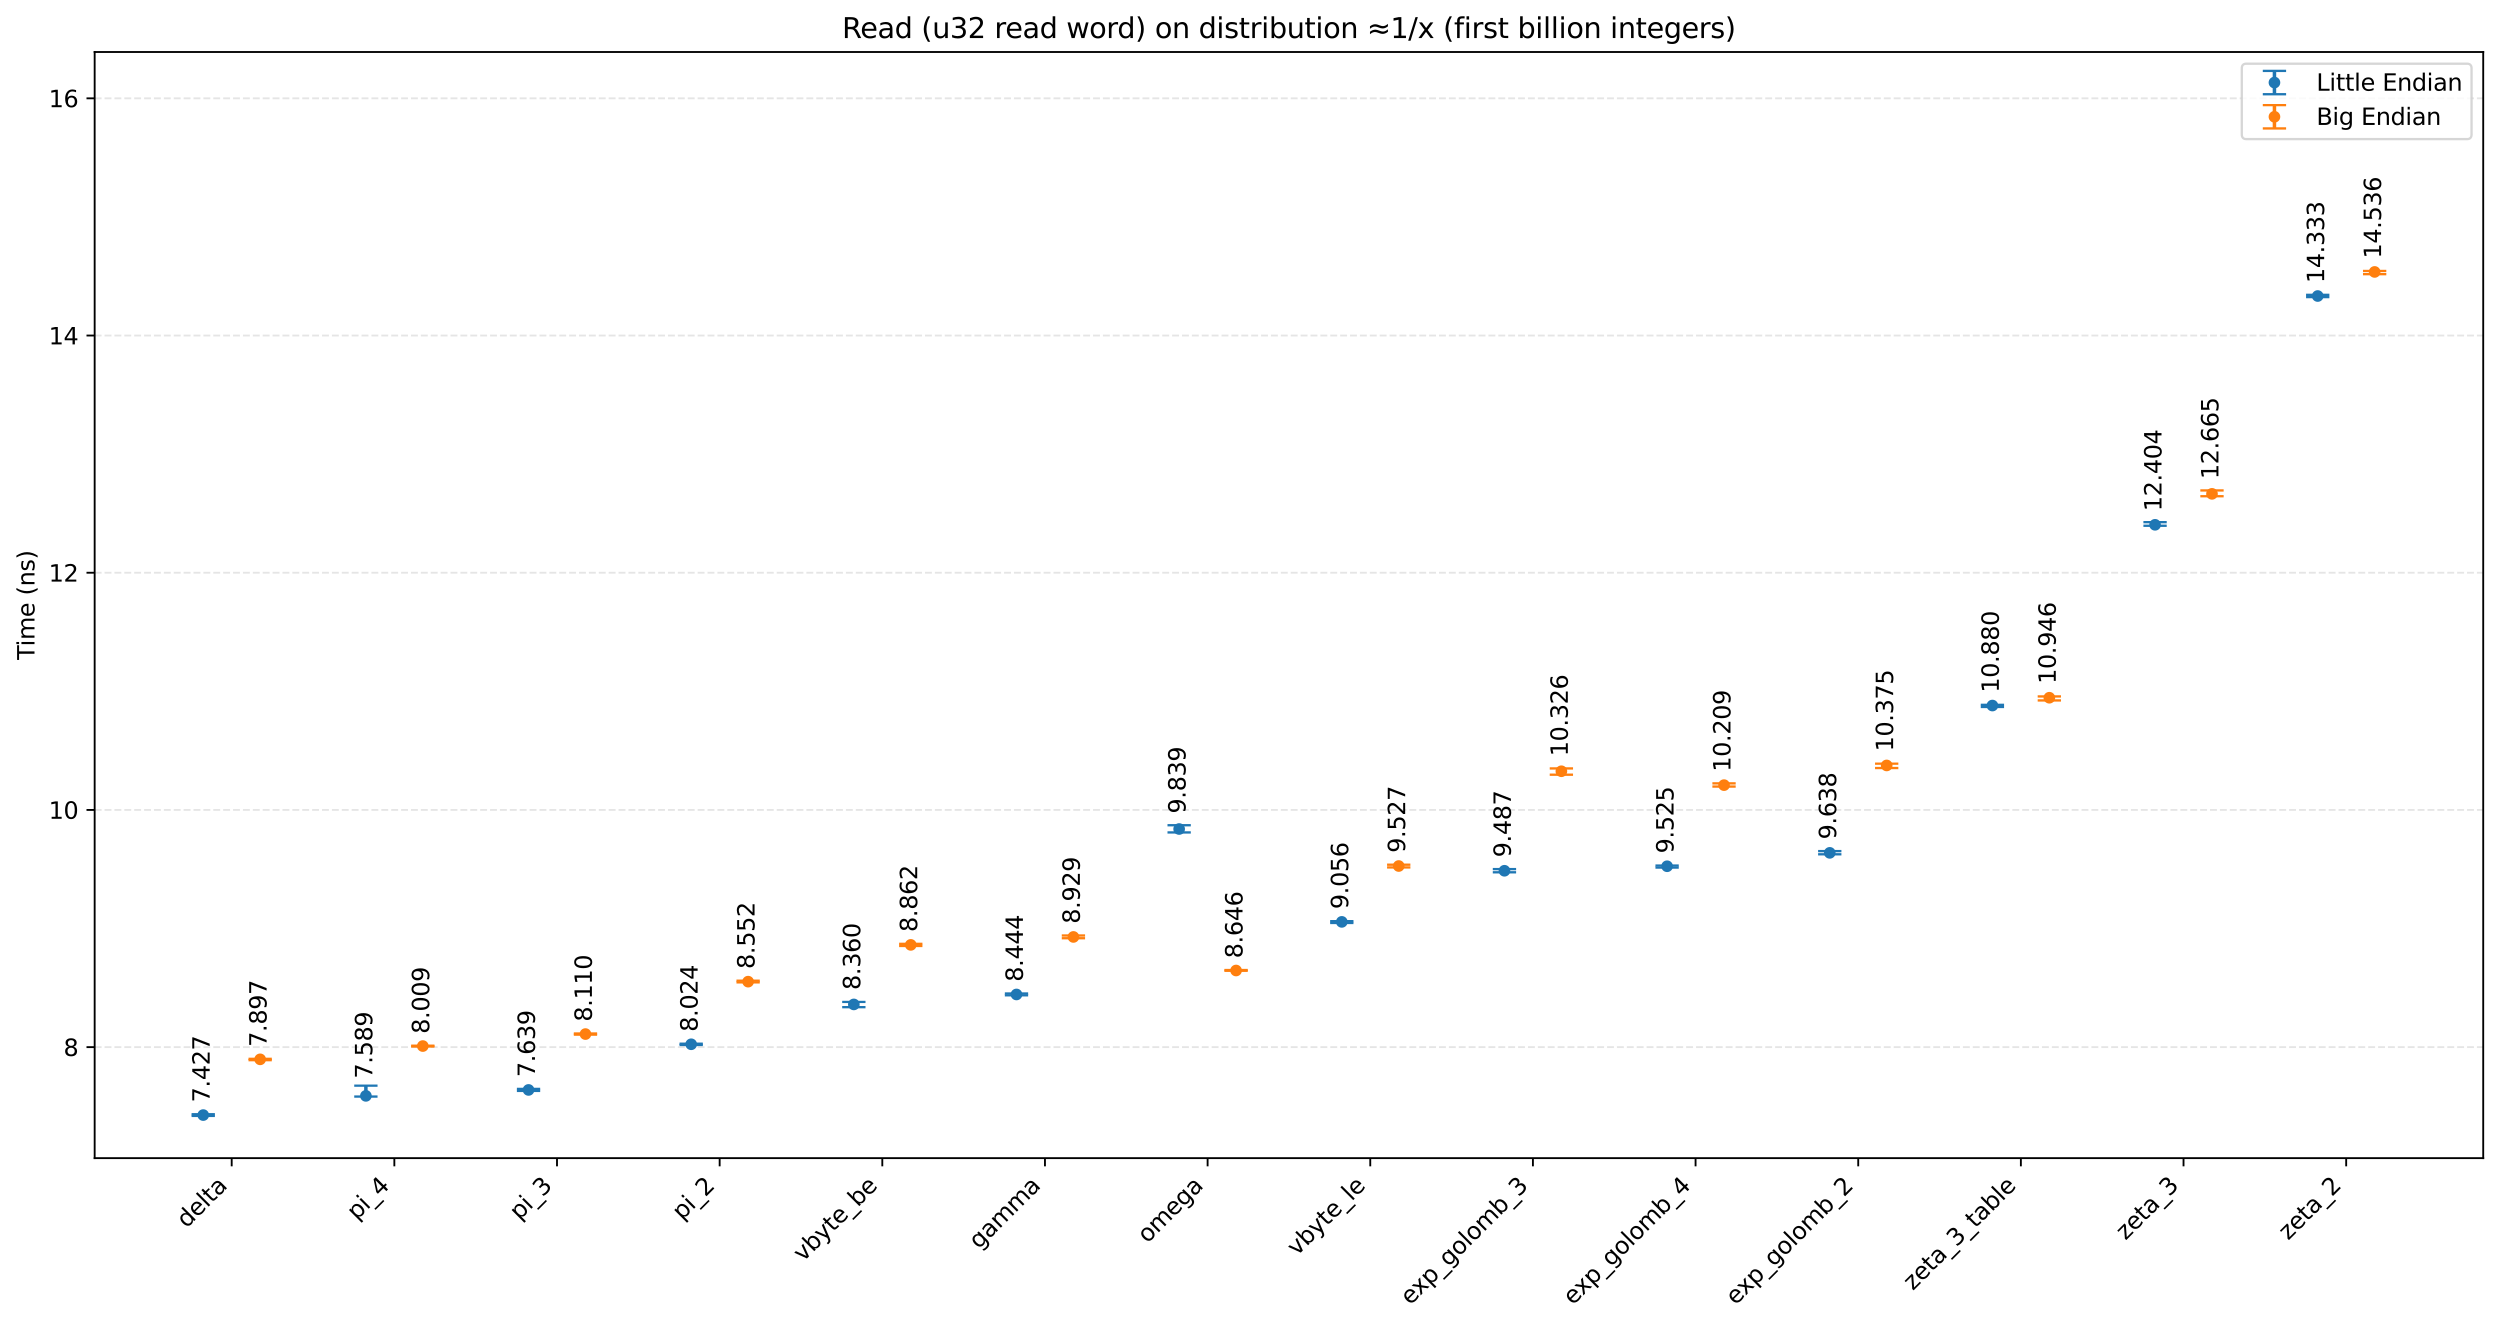 <?xml version="1.0" encoding="utf-8" standalone="no"?>
<!DOCTYPE svg PUBLIC "-//W3C//DTD SVG 1.1//EN"
  "http://www.w3.org/Graphics/SVG/1.1/DTD/svg11.dtd">
<svg xmlns:xlink="http://www.w3.org/1999/xlink" width="1072.343pt" height="568.971pt" viewBox="0 0 1072.343 568.971" xmlns="http://www.w3.org/2000/svg" version="1.1">
 <defs>
  <style type="text/css">*{stroke-linejoin: round; stroke-linecap: butt}</style>
 </defs>
 <g id="figure_1">
  <g id="patch_1">
   <path d="M 0 568.971 
L 1072.343 568.971 
L 1072.343 0 
L 0 0 
z
" style="fill: #ffffff"/>
  </g>
  <g id="axes_1">
   <g id="patch_2">
    <path d="M 40.603 496.776 
L 1065.143 496.776 
L 1065.143 22.318 
L 40.603 22.318 
z
" style="fill: #ffffff"/>
   </g>
   <g id="matplotlib.axis_1">
    <g id="xtick_1">
     <g id="line2d_1">
      <defs>
       <path id="md922ce4a17" d="M 0 0 
L 0 3.5 
" style="stroke: #000000; stroke-width: 0.8"/>
      </defs>
      <g>
       <use xlink:href="#md922ce4a17" x="99.382" y="496.776" style="stroke: #000000; stroke-width: 0.8"/>
      </g>
     </g>
     <g id="text_1">
      <!-- delta -->
      <g transform="translate(80.002 527.059) rotate(-45) scale(0.1 -0.1)">
       <defs>
        <path id="DejaVuSans-64" d="M 2906 2969 
L 2906 4863 
L 3481 4863 
L 3481 0 
L 2906 0 
L 2906 525 
Q 2725 213 2448 61 
Q 2172 -91 1784 -91 
Q 1150 -91 751 415 
Q 353 922 353 1747 
Q 353 2572 751 3078 
Q 1150 3584 1784 3584 
Q 2172 3584 2448 3432 
Q 2725 3281 2906 2969 
z
M 947 1747 
Q 947 1113 1208 752 
Q 1469 391 1925 391 
Q 2381 391 2643 752 
Q 2906 1113 2906 1747 
Q 2906 2381 2643 2742 
Q 2381 3103 1925 3103 
Q 1469 3103 1208 2742 
Q 947 2381 947 1747 
z
" transform="scale(0.016)"/>
        <path id="DejaVuSans-65" d="M 3597 1894 
L 3597 1613 
L 953 1613 
Q 991 1019 1311 708 
Q 1631 397 2203 397 
Q 2534 397 2845 478 
Q 3156 559 3463 722 
L 3463 178 
Q 3153 47 2828 -22 
Q 2503 -91 2169 -91 
Q 1331 -91 842 396 
Q 353 884 353 1716 
Q 353 2575 817 3079 
Q 1281 3584 2069 3584 
Q 2775 3584 3186 3129 
Q 3597 2675 3597 1894 
z
M 3022 2063 
Q 3016 2534 2758 2815 
Q 2500 3097 2075 3097 
Q 1594 3097 1305 2825 
Q 1016 2553 972 2059 
L 3022 2063 
z
" transform="scale(0.016)"/>
        <path id="DejaVuSans-6c" d="M 603 4863 
L 1178 4863 
L 1178 0 
L 603 0 
L 603 4863 
z
" transform="scale(0.016)"/>
        <path id="DejaVuSans-74" d="M 1172 4494 
L 1172 3500 
L 2356 3500 
L 2356 3053 
L 1172 3053 
L 1172 1153 
Q 1172 725 1289 603 
Q 1406 481 1766 481 
L 2356 481 
L 2356 0 
L 1766 0 
Q 1100 0 847 248 
Q 594 497 594 1153 
L 594 3053 
L 172 3053 
L 172 3500 
L 594 3500 
L 594 4494 
L 1172 4494 
z
" transform="scale(0.016)"/>
        <path id="DejaVuSans-61" d="M 2194 1759 
Q 1497 1759 1228 1600 
Q 959 1441 959 1056 
Q 959 750 1161 570 
Q 1363 391 1709 391 
Q 2188 391 2477 730 
Q 2766 1069 2766 1631 
L 2766 1759 
L 2194 1759 
z
M 3341 1997 
L 3341 0 
L 2766 0 
L 2766 531 
Q 2569 213 2275 61 
Q 1981 -91 1556 -91 
Q 1019 -91 701 211 
Q 384 513 384 1019 
Q 384 1609 779 1909 
Q 1175 2209 1959 2209 
L 2766 2209 
L 2766 2266 
Q 2766 2663 2505 2880 
Q 2244 3097 1772 3097 
Q 1472 3097 1187 3025 
Q 903 2953 641 2809 
L 641 3341 
Q 956 3463 1253 3523 
Q 1550 3584 1831 3584 
Q 2591 3584 2966 3190 
Q 3341 2797 3341 1997 
z
" transform="scale(0.016)"/>
       </defs>
       <use xlink:href="#DejaVuSans-64"/>
       <use xlink:href="#DejaVuSans-65" transform="translate(63.477 0)"/>
       <use xlink:href="#DejaVuSans-6c" transform="translate(125 0)"/>
       <use xlink:href="#DejaVuSans-74" transform="translate(152.783 0)"/>
       <use xlink:href="#DejaVuSans-61" transform="translate(191.992 0)"/>
      </g>
     </g>
    </g>
    <g id="xtick_2">
     <g id="line2d_2">
      <g>
       <use xlink:href="#md922ce4a17" x="169.15" y="496.776" style="stroke: #000000; stroke-width: 0.8"/>
      </g>
     </g>
     <g id="text_2">
      <!-- pi_4 -->
      <g transform="translate(152.995 523.637) rotate(-45) scale(0.1 -0.1)">
       <defs>
        <path id="DejaVuSans-70" d="M 1159 525 
L 1159 -1331 
L 581 -1331 
L 581 3500 
L 1159 3500 
L 1159 2969 
Q 1341 3281 1617 3432 
Q 1894 3584 2278 3584 
Q 2916 3584 3314 3078 
Q 3713 2572 3713 1747 
Q 3713 922 3314 415 
Q 2916 -91 2278 -91 
Q 1894 -91 1617 61 
Q 1341 213 1159 525 
z
M 3116 1747 
Q 3116 2381 2855 2742 
Q 2594 3103 2138 3103 
Q 1681 3103 1420 2742 
Q 1159 2381 1159 1747 
Q 1159 1113 1420 752 
Q 1681 391 2138 391 
Q 2594 391 2855 752 
Q 3116 1113 3116 1747 
z
" transform="scale(0.016)"/>
        <path id="DejaVuSans-69" d="M 603 3500 
L 1178 3500 
L 1178 0 
L 603 0 
L 603 3500 
z
M 603 4863 
L 1178 4863 
L 1178 4134 
L 603 4134 
L 603 4863 
z
" transform="scale(0.016)"/>
        <path id="DejaVuSans-5f" d="M 3263 -1063 
L 3263 -1509 
L -63 -1509 
L -63 -1063 
L 3263 -1063 
z
" transform="scale(0.016)"/>
        <path id="DejaVuSans-34" d="M 2419 4116 
L 825 1625 
L 2419 1625 
L 2419 4116 
z
M 2253 4666 
L 3047 4666 
L 3047 1625 
L 3713 1625 
L 3713 1100 
L 3047 1100 
L 3047 0 
L 2419 0 
L 2419 1100 
L 313 1100 
L 313 1709 
L 2253 4666 
z
" transform="scale(0.016)"/>
       </defs>
       <use xlink:href="#DejaVuSans-70"/>
       <use xlink:href="#DejaVuSans-69" transform="translate(63.477 0)"/>
       <use xlink:href="#DejaVuSans-5f" transform="translate(91.26 0)"/>
       <use xlink:href="#DejaVuSans-34" transform="translate(141.26 0)"/>
      </g>
     </g>
    </g>
    <g id="xtick_3">
     <g id="line2d_3">
      <g>
       <use xlink:href="#md922ce4a17" x="238.918" y="496.776" style="stroke: #000000; stroke-width: 0.8"/>
      </g>
     </g>
     <g id="text_3">
      <!-- pi_3 -->
      <g transform="translate(222.763 523.637) rotate(-45) scale(0.1 -0.1)">
       <defs>
        <path id="DejaVuSans-33" d="M 2597 2516 
Q 3050 2419 3304 2112 
Q 3559 1806 3559 1356 
Q 3559 666 3084 287 
Q 2609 -91 1734 -91 
Q 1441 -91 1130 -33 
Q 819 25 488 141 
L 488 750 
Q 750 597 1062 519 
Q 1375 441 1716 441 
Q 2309 441 2620 675 
Q 2931 909 2931 1356 
Q 2931 1769 2642 2001 
Q 2353 2234 1838 2234 
L 1294 2234 
L 1294 2753 
L 1863 2753 
Q 2328 2753 2575 2939 
Q 2822 3125 2822 3475 
Q 2822 3834 2567 4026 
Q 2313 4219 1838 4219 
Q 1578 4219 1281 4162 
Q 984 4106 628 3988 
L 628 4550 
Q 988 4650 1302 4700 
Q 1616 4750 1894 4750 
Q 2613 4750 3031 4423 
Q 3450 4097 3450 3541 
Q 3450 3153 3228 2886 
Q 3006 2619 2597 2516 
z
" transform="scale(0.016)"/>
       </defs>
       <use xlink:href="#DejaVuSans-70"/>
       <use xlink:href="#DejaVuSans-69" transform="translate(63.477 0)"/>
       <use xlink:href="#DejaVuSans-5f" transform="translate(91.26 0)"/>
       <use xlink:href="#DejaVuSans-33" transform="translate(141.26 0)"/>
      </g>
     </g>
    </g>
    <g id="xtick_4">
     <g id="line2d_4">
      <g>
       <use xlink:href="#md922ce4a17" x="308.686" y="496.776" style="stroke: #000000; stroke-width: 0.8"/>
      </g>
     </g>
     <g id="text_4">
      <!-- pi_2 -->
      <g transform="translate(292.531 523.637) rotate(-45) scale(0.1 -0.1)">
       <defs>
        <path id="DejaVuSans-32" d="M 1228 531 
L 3431 531 
L 3431 0 
L 469 0 
L 469 531 
Q 828 903 1448 1529 
Q 2069 2156 2228 2338 
Q 2531 2678 2651 2914 
Q 2772 3150 2772 3378 
Q 2772 3750 2511 3984 
Q 2250 4219 1831 4219 
Q 1534 4219 1204 4116 
Q 875 4013 500 3803 
L 500 4441 
Q 881 4594 1212 4672 
Q 1544 4750 1819 4750 
Q 2544 4750 2975 4387 
Q 3406 4025 3406 3419 
Q 3406 3131 3298 2873 
Q 3191 2616 2906 2266 
Q 2828 2175 2409 1742 
Q 1991 1309 1228 531 
z
" transform="scale(0.016)"/>
       </defs>
       <use xlink:href="#DejaVuSans-70"/>
       <use xlink:href="#DejaVuSans-69" transform="translate(63.477 0)"/>
       <use xlink:href="#DejaVuSans-5f" transform="translate(91.26 0)"/>
       <use xlink:href="#DejaVuSans-32" transform="translate(141.26 0)"/>
      </g>
     </g>
    </g>
    <g id="xtick_5">
     <g id="line2d_5">
      <g>
       <use xlink:href="#md922ce4a17" x="378.454" y="496.776" style="stroke: #000000; stroke-width: 0.8"/>
      </g>
     </g>
     <g id="text_5">
      <!-- vbyte_be -->
      <g transform="translate(344.429 541.507) rotate(-45) scale(0.1 -0.1)">
       <defs>
        <path id="DejaVuSans-76" d="M 191 3500 
L 800 3500 
L 1894 563 
L 2988 3500 
L 3597 3500 
L 2284 0 
L 1503 0 
L 191 3500 
z
" transform="scale(0.016)"/>
        <path id="DejaVuSans-62" d="M 3116 1747 
Q 3116 2381 2855 2742 
Q 2594 3103 2138 3103 
Q 1681 3103 1420 2742 
Q 1159 2381 1159 1747 
Q 1159 1113 1420 752 
Q 1681 391 2138 391 
Q 2594 391 2855 752 
Q 3116 1113 3116 1747 
z
M 1159 2969 
Q 1341 3281 1617 3432 
Q 1894 3584 2278 3584 
Q 2916 3584 3314 3078 
Q 3713 2572 3713 1747 
Q 3713 922 3314 415 
Q 2916 -91 2278 -91 
Q 1894 -91 1617 61 
Q 1341 213 1159 525 
L 1159 0 
L 581 0 
L 581 4863 
L 1159 4863 
L 1159 2969 
z
" transform="scale(0.016)"/>
        <path id="DejaVuSans-79" d="M 2059 -325 
Q 1816 -950 1584 -1140 
Q 1353 -1331 966 -1331 
L 506 -1331 
L 506 -850 
L 844 -850 
Q 1081 -850 1212 -737 
Q 1344 -625 1503 -206 
L 1606 56 
L 191 3500 
L 800 3500 
L 1894 763 
L 2988 3500 
L 3597 3500 
L 2059 -325 
z
" transform="scale(0.016)"/>
       </defs>
       <use xlink:href="#DejaVuSans-76"/>
       <use xlink:href="#DejaVuSans-62" transform="translate(59.18 0)"/>
       <use xlink:href="#DejaVuSans-79" transform="translate(122.656 0)"/>
       <use xlink:href="#DejaVuSans-74" transform="translate(181.836 0)"/>
       <use xlink:href="#DejaVuSans-65" transform="translate(221.045 0)"/>
       <use xlink:href="#DejaVuSans-5f" transform="translate(282.568 0)"/>
       <use xlink:href="#DejaVuSans-62" transform="translate(332.568 0)"/>
       <use xlink:href="#DejaVuSans-65" transform="translate(396.045 0)"/>
      </g>
     </g>
    </g>
    <g id="xtick_6">
     <g id="line2d_6">
      <g>
       <use xlink:href="#md922ce4a17" x="448.221" y="496.776" style="stroke: #000000; stroke-width: 0.8"/>
      </g>
     </g>
     <g id="text_6">
      <!-- gamma -->
      <g transform="translate(419.82 536.08) rotate(-45) scale(0.1 -0.1)">
       <defs>
        <path id="DejaVuSans-67" d="M 2906 1791 
Q 2906 2416 2648 2759 
Q 2391 3103 1925 3103 
Q 1463 3103 1205 2759 
Q 947 2416 947 1791 
Q 947 1169 1205 825 
Q 1463 481 1925 481 
Q 2391 481 2648 825 
Q 2906 1169 2906 1791 
z
M 3481 434 
Q 3481 -459 3084 -895 
Q 2688 -1331 1869 -1331 
Q 1566 -1331 1297 -1286 
Q 1028 -1241 775 -1147 
L 775 -588 
Q 1028 -725 1275 -790 
Q 1522 -856 1778 -856 
Q 2344 -856 2625 -561 
Q 2906 -266 2906 331 
L 2906 616 
Q 2728 306 2450 153 
Q 2172 0 1784 0 
Q 1141 0 747 490 
Q 353 981 353 1791 
Q 353 2603 747 3093 
Q 1141 3584 1784 3584 
Q 2172 3584 2450 3431 
Q 2728 3278 2906 2969 
L 2906 3500 
L 3481 3500 
L 3481 434 
z
" transform="scale(0.016)"/>
        <path id="DejaVuSans-6d" d="M 3328 2828 
Q 3544 3216 3844 3400 
Q 4144 3584 4550 3584 
Q 5097 3584 5394 3201 
Q 5691 2819 5691 2113 
L 5691 0 
L 5113 0 
L 5113 2094 
Q 5113 2597 4934 2840 
Q 4756 3084 4391 3084 
Q 3944 3084 3684 2787 
Q 3425 2491 3425 1978 
L 3425 0 
L 2847 0 
L 2847 2094 
Q 2847 2600 2669 2842 
Q 2491 3084 2119 3084 
Q 1678 3084 1418 2786 
Q 1159 2488 1159 1978 
L 1159 0 
L 581 0 
L 581 3500 
L 1159 3500 
L 1159 2956 
Q 1356 3278 1631 3431 
Q 1906 3584 2284 3584 
Q 2666 3584 2933 3390 
Q 3200 3197 3328 2828 
z
" transform="scale(0.016)"/>
       </defs>
       <use xlink:href="#DejaVuSans-67"/>
       <use xlink:href="#DejaVuSans-61" transform="translate(63.477 0)"/>
       <use xlink:href="#DejaVuSans-6d" transform="translate(124.756 0)"/>
       <use xlink:href="#DejaVuSans-6d" transform="translate(222.168 0)"/>
       <use xlink:href="#DejaVuSans-61" transform="translate(319.58 0)"/>
      </g>
     </g>
    </g>
    <g id="xtick_7">
     <g id="line2d_7">
      <g>
       <use xlink:href="#md922ce4a17" x="517.989" y="496.776" style="stroke: #000000; stroke-width: 0.8"/>
      </g>
     </g>
     <g id="text_7">
      <!-- omega -->
      <g transform="translate(492.131 533.537) rotate(-45) scale(0.1 -0.1)">
       <defs>
        <path id="DejaVuSans-6f" d="M 1959 3097 
Q 1497 3097 1228 2736 
Q 959 2375 959 1747 
Q 959 1119 1226 758 
Q 1494 397 1959 397 
Q 2419 397 2687 759 
Q 2956 1122 2956 1747 
Q 2956 2369 2687 2733 
Q 2419 3097 1959 3097 
z
M 1959 3584 
Q 2709 3584 3137 3096 
Q 3566 2609 3566 1747 
Q 3566 888 3137 398 
Q 2709 -91 1959 -91 
Q 1206 -91 779 398 
Q 353 888 353 1747 
Q 353 2609 779 3096 
Q 1206 3584 1959 3584 
z
" transform="scale(0.016)"/>
       </defs>
       <use xlink:href="#DejaVuSans-6f"/>
       <use xlink:href="#DejaVuSans-6d" transform="translate(61.182 0)"/>
       <use xlink:href="#DejaVuSans-65" transform="translate(158.594 0)"/>
       <use xlink:href="#DejaVuSans-67" transform="translate(220.117 0)"/>
       <use xlink:href="#DejaVuSans-61" transform="translate(283.594 0)"/>
      </g>
     </g>
    </g>
    <g id="xtick_8">
     <g id="line2d_8">
      <g>
       <use xlink:href="#md922ce4a17" x="587.757" y="496.776" style="stroke: #000000; stroke-width: 0.8"/>
      </g>
     </g>
     <g id="text_8">
      <!-- vbyte_le -->
      <g transform="translate(556.257 538.982) rotate(-45) scale(0.1 -0.1)">
       <use xlink:href="#DejaVuSans-76"/>
       <use xlink:href="#DejaVuSans-62" transform="translate(59.18 0)"/>
       <use xlink:href="#DejaVuSans-79" transform="translate(122.656 0)"/>
       <use xlink:href="#DejaVuSans-74" transform="translate(181.836 0)"/>
       <use xlink:href="#DejaVuSans-65" transform="translate(221.045 0)"/>
       <use xlink:href="#DejaVuSans-5f" transform="translate(282.568 0)"/>
       <use xlink:href="#DejaVuSans-6c" transform="translate(332.568 0)"/>
       <use xlink:href="#DejaVuSans-65" transform="translate(360.352 0)"/>
      </g>
     </g>
    </g>
    <g id="xtick_9">
     <g id="line2d_9">
      <g>
       <use xlink:href="#md922ce4a17" x="657.525" y="496.776" style="stroke: #000000; stroke-width: 0.8"/>
      </g>
     </g>
     <g id="text_9">
      <!-- exp_golomb_3 -->
      <g transform="translate(604.903 560.104) rotate(-45) scale(0.1 -0.1)">
       <defs>
        <path id="DejaVuSans-78" d="M 3513 3500 
L 2247 1797 
L 3578 0 
L 2900 0 
L 1881 1375 
L 863 0 
L 184 0 
L 1544 1831 
L 300 3500 
L 978 3500 
L 1906 2253 
L 2834 3500 
L 3513 3500 
z
" transform="scale(0.016)"/>
       </defs>
       <use xlink:href="#DejaVuSans-65"/>
       <use xlink:href="#DejaVuSans-78" transform="translate(59.773 0)"/>
       <use xlink:href="#DejaVuSans-70" transform="translate(118.953 0)"/>
       <use xlink:href="#DejaVuSans-5f" transform="translate(182.43 0)"/>
       <use xlink:href="#DejaVuSans-67" transform="translate(232.43 0)"/>
       <use xlink:href="#DejaVuSans-6f" transform="translate(295.906 0)"/>
       <use xlink:href="#DejaVuSans-6c" transform="translate(357.088 0)"/>
       <use xlink:href="#DejaVuSans-6f" transform="translate(384.871 0)"/>
       <use xlink:href="#DejaVuSans-6d" transform="translate(446.053 0)"/>
       <use xlink:href="#DejaVuSans-62" transform="translate(543.465 0)"/>
       <use xlink:href="#DejaVuSans-5f" transform="translate(606.941 0)"/>
       <use xlink:href="#DejaVuSans-33" transform="translate(656.941 0)"/>
      </g>
     </g>
    </g>
    <g id="xtick_10">
     <g id="line2d_10">
      <g>
       <use xlink:href="#md922ce4a17" x="727.293" y="496.776" style="stroke: #000000; stroke-width: 0.8"/>
      </g>
     </g>
     <g id="text_10">
      <!-- exp_golomb_4 -->
      <g transform="translate(674.671 560.104) rotate(-45) scale(0.1 -0.1)">
       <use xlink:href="#DejaVuSans-65"/>
       <use xlink:href="#DejaVuSans-78" transform="translate(59.773 0)"/>
       <use xlink:href="#DejaVuSans-70" transform="translate(118.953 0)"/>
       <use xlink:href="#DejaVuSans-5f" transform="translate(182.43 0)"/>
       <use xlink:href="#DejaVuSans-67" transform="translate(232.43 0)"/>
       <use xlink:href="#DejaVuSans-6f" transform="translate(295.906 0)"/>
       <use xlink:href="#DejaVuSans-6c" transform="translate(357.088 0)"/>
       <use xlink:href="#DejaVuSans-6f" transform="translate(384.871 0)"/>
       <use xlink:href="#DejaVuSans-6d" transform="translate(446.053 0)"/>
       <use xlink:href="#DejaVuSans-62" transform="translate(543.465 0)"/>
       <use xlink:href="#DejaVuSans-5f" transform="translate(606.941 0)"/>
       <use xlink:href="#DejaVuSans-34" transform="translate(656.941 0)"/>
      </g>
     </g>
    </g>
    <g id="xtick_11">
     <g id="line2d_11">
      <g>
       <use xlink:href="#md922ce4a17" x="797.06" y="496.776" style="stroke: #000000; stroke-width: 0.8"/>
      </g>
     </g>
     <g id="text_11">
      <!-- exp_golomb_2 -->
      <g transform="translate(744.438 560.104) rotate(-45) scale(0.1 -0.1)">
       <use xlink:href="#DejaVuSans-65"/>
       <use xlink:href="#DejaVuSans-78" transform="translate(59.773 0)"/>
       <use xlink:href="#DejaVuSans-70" transform="translate(118.953 0)"/>
       <use xlink:href="#DejaVuSans-5f" transform="translate(182.43 0)"/>
       <use xlink:href="#DejaVuSans-67" transform="translate(232.43 0)"/>
       <use xlink:href="#DejaVuSans-6f" transform="translate(295.906 0)"/>
       <use xlink:href="#DejaVuSans-6c" transform="translate(357.088 0)"/>
       <use xlink:href="#DejaVuSans-6f" transform="translate(384.871 0)"/>
       <use xlink:href="#DejaVuSans-6d" transform="translate(446.053 0)"/>
       <use xlink:href="#DejaVuSans-62" transform="translate(543.465 0)"/>
       <use xlink:href="#DejaVuSans-5f" transform="translate(606.941 0)"/>
       <use xlink:href="#DejaVuSans-32" transform="translate(656.941 0)"/>
      </g>
     </g>
    </g>
    <g id="xtick_12">
     <g id="line2d_12">
      <g>
       <use xlink:href="#md922ce4a17" x="866.828" y="496.776" style="stroke: #000000; stroke-width: 0.8"/>
      </g>
     </g>
     <g id="text_12">
      <!-- zeta_3_table -->
      <g transform="translate(820.514 553.796) rotate(-45) scale(0.1 -0.1)">
       <defs>
        <path id="DejaVuSans-7a" d="M 353 3500 
L 3084 3500 
L 3084 2975 
L 922 459 
L 3084 459 
L 3084 0 
L 275 0 
L 275 525 
L 2438 3041 
L 353 3041 
L 353 3500 
z
" transform="scale(0.016)"/>
       </defs>
       <use xlink:href="#DejaVuSans-7a"/>
       <use xlink:href="#DejaVuSans-65" transform="translate(52.49 0)"/>
       <use xlink:href="#DejaVuSans-74" transform="translate(114.014 0)"/>
       <use xlink:href="#DejaVuSans-61" transform="translate(153.223 0)"/>
       <use xlink:href="#DejaVuSans-5f" transform="translate(214.502 0)"/>
       <use xlink:href="#DejaVuSans-33" transform="translate(264.502 0)"/>
       <use xlink:href="#DejaVuSans-5f" transform="translate(328.125 0)"/>
       <use xlink:href="#DejaVuSans-74" transform="translate(378.125 0)"/>
       <use xlink:href="#DejaVuSans-61" transform="translate(417.334 0)"/>
       <use xlink:href="#DejaVuSans-62" transform="translate(478.613 0)"/>
       <use xlink:href="#DejaVuSans-6c" transform="translate(542.09 0)"/>
       <use xlink:href="#DejaVuSans-65" transform="translate(569.873 0)"/>
      </g>
     </g>
    </g>
    <g id="xtick_13">
     <g id="line2d_13">
      <g>
       <use xlink:href="#md922ce4a17" x="936.596" y="496.776" style="stroke: #000000; stroke-width: 0.8"/>
      </g>
     </g>
     <g id="text_13">
      <!-- zeta_3 -->
      <g transform="translate(911.727 532.226) rotate(-45) scale(0.1 -0.1)">
       <use xlink:href="#DejaVuSans-7a"/>
       <use xlink:href="#DejaVuSans-65" transform="translate(52.49 0)"/>
       <use xlink:href="#DejaVuSans-74" transform="translate(114.014 0)"/>
       <use xlink:href="#DejaVuSans-61" transform="translate(153.223 0)"/>
       <use xlink:href="#DejaVuSans-5f" transform="translate(214.502 0)"/>
       <use xlink:href="#DejaVuSans-33" transform="translate(264.502 0)"/>
      </g>
     </g>
    </g>
    <g id="xtick_14">
     <g id="line2d_14">
      <g>
       <use xlink:href="#md922ce4a17" x="1006.364" y="496.776" style="stroke: #000000; stroke-width: 0.8"/>
      </g>
     </g>
     <g id="text_14">
      <!-- zeta_2 -->
      <g transform="translate(981.495 532.226) rotate(-45) scale(0.1 -0.1)">
       <use xlink:href="#DejaVuSans-7a"/>
       <use xlink:href="#DejaVuSans-65" transform="translate(52.49 0)"/>
       <use xlink:href="#DejaVuSans-74" transform="translate(114.014 0)"/>
       <use xlink:href="#DejaVuSans-61" transform="translate(153.223 0)"/>
       <use xlink:href="#DejaVuSans-5f" transform="translate(214.502 0)"/>
       <use xlink:href="#DejaVuSans-32" transform="translate(264.502 0)"/>
      </g>
     </g>
    </g>
   </g>
   <g id="matplotlib.axis_2">
    <g id="ytick_1">
     <g id="line2d_15">
      <path d="M 40.603 449.149 
L 1065.143 449.149 
" clip-path="url(#p7676f12a46)" style="fill: none; stroke-dasharray: 2.96,1.28; stroke-dashoffset: 0; stroke: #808080; stroke-opacity: 0.2; stroke-width: 0.8"/>
     </g>
     <g id="line2d_16">
      <defs>
       <path id="m9c46edccaa" d="M 0 0 
L -3.5 0 
" style="stroke: #000000; stroke-width: 0.8"/>
      </defs>
      <g>
       <use xlink:href="#m9c46edccaa" x="40.603" y="449.149" style="stroke: #000000; stroke-width: 0.8"/>
      </g>
     </g>
     <g id="text_15">
      <!-- 8 -->
      <g transform="translate(27.241 452.949) scale(0.1 -0.1)">
       <defs>
        <path id="DejaVuSans-38" d="M 2034 2216 
Q 1584 2216 1326 1975 
Q 1069 1734 1069 1313 
Q 1069 891 1326 650 
Q 1584 409 2034 409 
Q 2484 409 2743 651 
Q 3003 894 3003 1313 
Q 3003 1734 2745 1975 
Q 2488 2216 2034 2216 
z
M 1403 2484 
Q 997 2584 770 2862 
Q 544 3141 544 3541 
Q 544 4100 942 4425 
Q 1341 4750 2034 4750 
Q 2731 4750 3128 4425 
Q 3525 4100 3525 3541 
Q 3525 3141 3298 2862 
Q 3072 2584 2669 2484 
Q 3125 2378 3379 2068 
Q 3634 1759 3634 1313 
Q 3634 634 3220 271 
Q 2806 -91 2034 -91 
Q 1263 -91 848 271 
Q 434 634 434 1313 
Q 434 1759 690 2068 
Q 947 2378 1403 2484 
z
M 1172 3481 
Q 1172 3119 1398 2916 
Q 1625 2713 2034 2713 
Q 2441 2713 2670 2916 
Q 2900 3119 2900 3481 
Q 2900 3844 2670 4047 
Q 2441 4250 2034 4250 
Q 1625 4250 1398 4047 
Q 1172 3844 1172 3481 
z
" transform="scale(0.016)"/>
       </defs>
       <use xlink:href="#DejaVuSans-38"/>
      </g>
     </g>
    </g>
    <g id="ytick_2">
     <g id="line2d_17">
      <path d="M 40.603 347.404 
L 1065.143 347.404 
" clip-path="url(#p7676f12a46)" style="fill: none; stroke-dasharray: 2.96,1.28; stroke-dashoffset: 0; stroke: #808080; stroke-opacity: 0.2; stroke-width: 0.8"/>
     </g>
     <g id="line2d_18">
      <g>
       <use xlink:href="#m9c46edccaa" x="40.603" y="347.404" style="stroke: #000000; stroke-width: 0.8"/>
      </g>
     </g>
     <g id="text_16">
      <!-- 10 -->
      <g transform="translate(20.878 351.204) scale(0.1 -0.1)">
       <defs>
        <path id="DejaVuSans-31" d="M 794 531 
L 1825 531 
L 1825 4091 
L 703 3866 
L 703 4441 
L 1819 4666 
L 2450 4666 
L 2450 531 
L 3481 531 
L 3481 0 
L 794 0 
L 794 531 
z
" transform="scale(0.016)"/>
        <path id="DejaVuSans-30" d="M 2034 4250 
Q 1547 4250 1301 3770 
Q 1056 3291 1056 2328 
Q 1056 1369 1301 889 
Q 1547 409 2034 409 
Q 2525 409 2770 889 
Q 3016 1369 3016 2328 
Q 3016 3291 2770 3770 
Q 2525 4250 2034 4250 
z
M 2034 4750 
Q 2819 4750 3233 4129 
Q 3647 3509 3647 2328 
Q 3647 1150 3233 529 
Q 2819 -91 2034 -91 
Q 1250 -91 836 529 
Q 422 1150 422 2328 
Q 422 3509 836 4129 
Q 1250 4750 2034 4750 
z
" transform="scale(0.016)"/>
       </defs>
       <use xlink:href="#DejaVuSans-31"/>
       <use xlink:href="#DejaVuSans-30" transform="translate(63.623 0)"/>
      </g>
     </g>
    </g>
    <g id="ytick_3">
     <g id="line2d_19">
      <path d="M 40.603 245.66 
L 1065.143 245.66 
" clip-path="url(#p7676f12a46)" style="fill: none; stroke-dasharray: 2.96,1.28; stroke-dashoffset: 0; stroke: #808080; stroke-opacity: 0.2; stroke-width: 0.8"/>
     </g>
     <g id="line2d_20">
      <g>
       <use xlink:href="#m9c46edccaa" x="40.603" y="245.66" style="stroke: #000000; stroke-width: 0.8"/>
      </g>
     </g>
     <g id="text_17">
      <!-- 12 -->
      <g transform="translate(20.878 249.459) scale(0.1 -0.1)">
       <use xlink:href="#DejaVuSans-31"/>
       <use xlink:href="#DejaVuSans-32" transform="translate(63.623 0)"/>
      </g>
     </g>
    </g>
    <g id="ytick_4">
     <g id="line2d_21">
      <path d="M 40.603 143.915 
L 1065.143 143.915 
" clip-path="url(#p7676f12a46)" style="fill: none; stroke-dasharray: 2.96,1.28; stroke-dashoffset: 0; stroke: #808080; stroke-opacity: 0.2; stroke-width: 0.8"/>
     </g>
     <g id="line2d_22">
      <g>
       <use xlink:href="#m9c46edccaa" x="40.603" y="143.915" style="stroke: #000000; stroke-width: 0.8"/>
      </g>
     </g>
     <g id="text_18">
      <!-- 14 -->
      <g transform="translate(20.878 147.714) scale(0.1 -0.1)">
       <use xlink:href="#DejaVuSans-31"/>
       <use xlink:href="#DejaVuSans-34" transform="translate(63.623 0)"/>
      </g>
     </g>
    </g>
    <g id="ytick_5">
     <g id="line2d_23">
      <path d="M 40.603 42.17 
L 1065.143 42.17 
" clip-path="url(#p7676f12a46)" style="fill: none; stroke-dasharray: 2.96,1.28; stroke-dashoffset: 0; stroke: #808080; stroke-opacity: 0.2; stroke-width: 0.8"/>
     </g>
     <g id="line2d_24">
      <g>
       <use xlink:href="#m9c46edccaa" x="40.603" y="42.17" style="stroke: #000000; stroke-width: 0.8"/>
      </g>
     </g>
     <g id="text_19">
      <!-- 16 -->
      <g transform="translate(20.878 45.969) scale(0.1 -0.1)">
       <defs>
        <path id="DejaVuSans-36" d="M 2113 2584 
Q 1688 2584 1439 2293 
Q 1191 2003 1191 1497 
Q 1191 994 1439 701 
Q 1688 409 2113 409 
Q 2538 409 2786 701 
Q 3034 994 3034 1497 
Q 3034 2003 2786 2293 
Q 2538 2584 2113 2584 
z
M 3366 4563 
L 3366 3988 
Q 3128 4100 2886 4159 
Q 2644 4219 2406 4219 
Q 1781 4219 1451 3797 
Q 1122 3375 1075 2522 
Q 1259 2794 1537 2939 
Q 1816 3084 2150 3084 
Q 2853 3084 3261 2657 
Q 3669 2231 3669 1497 
Q 3669 778 3244 343 
Q 2819 -91 2113 -91 
Q 1303 -91 875 529 
Q 447 1150 447 2328 
Q 447 3434 972 4092 
Q 1497 4750 2381 4750 
Q 2619 4750 2861 4703 
Q 3103 4656 3366 4563 
z
" transform="scale(0.016)"/>
       </defs>
       <use xlink:href="#DejaVuSans-31"/>
       <use xlink:href="#DejaVuSans-36" transform="translate(63.623 0)"/>
      </g>
     </g>
    </g>
    <g id="text_20">
     <!-- Time (ns) -->
     <g transform="translate(14.798 283.045) rotate(-90) scale(0.1 -0.1)">
      <defs>
       <path id="DejaVuSans-54" d="M -19 4666 
L 3928 4666 
L 3928 4134 
L 2272 4134 
L 2272 0 
L 1638 0 
L 1638 4134 
L -19 4134 
L -19 4666 
z
" transform="scale(0.016)"/>
       <path id="DejaVuSans-20" transform="scale(0.016)"/>
       <path id="DejaVuSans-28" d="M 1984 4856 
Q 1566 4138 1362 3434 
Q 1159 2731 1159 2009 
Q 1159 1288 1364 580 
Q 1569 -128 1984 -844 
L 1484 -844 
Q 1016 -109 783 600 
Q 550 1309 550 2009 
Q 550 2706 781 3412 
Q 1013 4119 1484 4856 
L 1984 4856 
z
" transform="scale(0.016)"/>
       <path id="DejaVuSans-6e" d="M 3513 2113 
L 3513 0 
L 2938 0 
L 2938 2094 
Q 2938 2591 2744 2837 
Q 2550 3084 2163 3084 
Q 1697 3084 1428 2787 
Q 1159 2491 1159 1978 
L 1159 0 
L 581 0 
L 581 3500 
L 1159 3500 
L 1159 2956 
Q 1366 3272 1645 3428 
Q 1925 3584 2291 3584 
Q 2894 3584 3203 3211 
Q 3513 2838 3513 2113 
z
" transform="scale(0.016)"/>
       <path id="DejaVuSans-73" d="M 2834 3397 
L 2834 2853 
Q 2591 2978 2328 3040 
Q 2066 3103 1784 3103 
Q 1356 3103 1142 2972 
Q 928 2841 928 2578 
Q 928 2378 1081 2264 
Q 1234 2150 1697 2047 
L 1894 2003 
Q 2506 1872 2764 1633 
Q 3022 1394 3022 966 
Q 3022 478 2636 193 
Q 2250 -91 1575 -91 
Q 1294 -91 989 -36 
Q 684 19 347 128 
L 347 722 
Q 666 556 975 473 
Q 1284 391 1588 391 
Q 1994 391 2212 530 
Q 2431 669 2431 922 
Q 2431 1156 2273 1281 
Q 2116 1406 1581 1522 
L 1381 1569 
Q 847 1681 609 1914 
Q 372 2147 372 2553 
Q 372 3047 722 3315 
Q 1072 3584 1716 3584 
Q 2034 3584 2315 3537 
Q 2597 3491 2834 3397 
z
" transform="scale(0.016)"/>
       <path id="DejaVuSans-29" d="M 513 4856 
L 1013 4856 
Q 1481 4119 1714 3412 
Q 1947 2706 1947 2009 
Q 1947 1309 1714 600 
Q 1481 -109 1013 -844 
L 513 -844 
Q 928 -128 1133 580 
Q 1338 1288 1338 2009 
Q 1338 2731 1133 3434 
Q 928 4138 513 4856 
z
" transform="scale(0.016)"/>
      </defs>
      <use xlink:href="#DejaVuSans-54"/>
      <use xlink:href="#DejaVuSans-69" transform="translate(57.959 0)"/>
      <use xlink:href="#DejaVuSans-6d" transform="translate(85.742 0)"/>
      <use xlink:href="#DejaVuSans-65" transform="translate(183.154 0)"/>
      <use xlink:href="#DejaVuSans-20" transform="translate(244.678 0)"/>
      <use xlink:href="#DejaVuSans-28" transform="translate(276.465 0)"/>
      <use xlink:href="#DejaVuSans-6e" transform="translate(315.479 0)"/>
      <use xlink:href="#DejaVuSans-73" transform="translate(378.857 0)"/>
      <use xlink:href="#DejaVuSans-29" transform="translate(430.957 0)"/>
     </g>
    </g>
   </g>
   <g id="LineCollection_1">
    <path d="M 87.173 478.656 
L 87.173 477.943 
" clip-path="url(#p7676f12a46)" style="fill: none; stroke: #1f77b4; stroke-width: 1.5"/>
    <path d="M 156.941 470.363 
L 156.941 465.683 
" clip-path="url(#p7676f12a46)" style="fill: none; stroke: #1f77b4; stroke-width: 1.5"/>
    <path d="M 226.709 467.921 
L 226.709 467.057 
" clip-path="url(#p7676f12a46)" style="fill: none; stroke: #1f77b4; stroke-width: 1.5"/>
    <path d="M 296.476 448.234 
L 296.476 447.674 
" clip-path="url(#p7676f12a46)" style="fill: none; stroke: #1f77b4; stroke-width: 1.5"/>
    <path d="M 366.244 432.005 
L 366.244 429.767 
" clip-path="url(#p7676f12a46)" style="fill: none; stroke: #1f77b4; stroke-width: 1.5"/>
    <path d="M 436.012 426.918 
L 436.012 426.155 
" clip-path="url(#p7676f12a46)" style="fill: none; stroke: #1f77b4; stroke-width: 1.5"/>
    <path d="M 505.78 357.07 
L 505.78 353.967 
" clip-path="url(#p7676f12a46)" style="fill: none; stroke: #1f77b4; stroke-width: 1.5"/>
    <path d="M 575.548 395.886 
L 575.548 395.123 
" clip-path="url(#p7676f12a46)" style="fill: none; stroke: #1f77b4; stroke-width: 1.5"/>
    <path d="M 645.315 374.163 
L 645.315 372.79 
" clip-path="url(#p7676f12a46)" style="fill: none; stroke: #1f77b4; stroke-width: 1.5"/>
    <path d="M 715.083 372.129 
L 715.083 371.264 
" clip-path="url(#p7676f12a46)" style="fill: none; stroke: #1f77b4; stroke-width: 1.5"/>
    <path d="M 784.851 366.431 
L 784.851 365.057 
" clip-path="url(#p7676f12a46)" style="fill: none; stroke: #1f77b4; stroke-width: 1.5"/>
    <path d="M 854.619 303.247 
L 854.619 302.331 
" clip-path="url(#p7676f12a46)" style="fill: none; stroke: #1f77b4; stroke-width: 1.5"/>
    <path d="M 924.387 225.514 
L 924.387 223.988 
" clip-path="url(#p7676f12a46)" style="fill: none; stroke: #1f77b4; stroke-width: 1.5"/>
    <path d="M 994.154 127.432 
L 994.154 126.465 
" clip-path="url(#p7676f12a46)" style="fill: none; stroke: #1f77b4; stroke-width: 1.5"/>
   </g>
   <g id="line2d_25">
    <defs>
     <path id="mb239ace9f9" d="M 5 0 
L -5 -0 
" style="stroke: #1f77b4"/>
    </defs>
    <g clip-path="url(#p7676f12a46)">
     <use xlink:href="#mb239ace9f9" x="87.173" y="478.656" style="fill: #1f77b4; stroke: #1f77b4"/>
     <use xlink:href="#mb239ace9f9" x="156.941" y="470.363" style="fill: #1f77b4; stroke: #1f77b4"/>
     <use xlink:href="#mb239ace9f9" x="226.709" y="467.921" style="fill: #1f77b4; stroke: #1f77b4"/>
     <use xlink:href="#mb239ace9f9" x="296.476" y="448.234" style="fill: #1f77b4; stroke: #1f77b4"/>
     <use xlink:href="#mb239ace9f9" x="366.244" y="432.005" style="fill: #1f77b4; stroke: #1f77b4"/>
     <use xlink:href="#mb239ace9f9" x="436.012" y="426.918" style="fill: #1f77b4; stroke: #1f77b4"/>
     <use xlink:href="#mb239ace9f9" x="505.78" y="357.07" style="fill: #1f77b4; stroke: #1f77b4"/>
     <use xlink:href="#mb239ace9f9" x="575.548" y="395.886" style="fill: #1f77b4; stroke: #1f77b4"/>
     <use xlink:href="#mb239ace9f9" x="645.315" y="374.163" style="fill: #1f77b4; stroke: #1f77b4"/>
     <use xlink:href="#mb239ace9f9" x="715.083" y="372.129" style="fill: #1f77b4; stroke: #1f77b4"/>
     <use xlink:href="#mb239ace9f9" x="784.851" y="366.431" style="fill: #1f77b4; stroke: #1f77b4"/>
     <use xlink:href="#mb239ace9f9" x="854.619" y="303.247" style="fill: #1f77b4; stroke: #1f77b4"/>
     <use xlink:href="#mb239ace9f9" x="924.387" y="225.514" style="fill: #1f77b4; stroke: #1f77b4"/>
     <use xlink:href="#mb239ace9f9" x="994.154" y="127.432" style="fill: #1f77b4; stroke: #1f77b4"/>
    </g>
   </g>
   <g id="line2d_26">
    <g clip-path="url(#p7676f12a46)">
     <use xlink:href="#mb239ace9f9" x="87.173" y="477.943" style="fill: #1f77b4; stroke: #1f77b4"/>
     <use xlink:href="#mb239ace9f9" x="156.941" y="465.683" style="fill: #1f77b4; stroke: #1f77b4"/>
     <use xlink:href="#mb239ace9f9" x="226.709" y="467.057" style="fill: #1f77b4; stroke: #1f77b4"/>
     <use xlink:href="#mb239ace9f9" x="296.476" y="447.674" style="fill: #1f77b4; stroke: #1f77b4"/>
     <use xlink:href="#mb239ace9f9" x="366.244" y="429.767" style="fill: #1f77b4; stroke: #1f77b4"/>
     <use xlink:href="#mb239ace9f9" x="436.012" y="426.155" style="fill: #1f77b4; stroke: #1f77b4"/>
     <use xlink:href="#mb239ace9f9" x="505.78" y="353.967" style="fill: #1f77b4; stroke: #1f77b4"/>
     <use xlink:href="#mb239ace9f9" x="575.548" y="395.123" style="fill: #1f77b4; stroke: #1f77b4"/>
     <use xlink:href="#mb239ace9f9" x="645.315" y="372.79" style="fill: #1f77b4; stroke: #1f77b4"/>
     <use xlink:href="#mb239ace9f9" x="715.083" y="371.264" style="fill: #1f77b4; stroke: #1f77b4"/>
     <use xlink:href="#mb239ace9f9" x="784.851" y="365.057" style="fill: #1f77b4; stroke: #1f77b4"/>
     <use xlink:href="#mb239ace9f9" x="854.619" y="302.331" style="fill: #1f77b4; stroke: #1f77b4"/>
     <use xlink:href="#mb239ace9f9" x="924.387" y="223.988" style="fill: #1f77b4; stroke: #1f77b4"/>
     <use xlink:href="#mb239ace9f9" x="994.154" y="126.465" style="fill: #1f77b4; stroke: #1f77b4"/>
    </g>
   </g>
   <g id="LineCollection_2">
    <path d="M 111.592 454.745 
L 111.592 454.186 
" clip-path="url(#p7676f12a46)" style="fill: none; stroke: #ff7f0e; stroke-width: 1.5"/>
    <path d="M 181.36 448.895 
L 181.36 448.539 
" clip-path="url(#p7676f12a46)" style="fill: none; stroke: #ff7f0e; stroke-width: 1.5"/>
    <path d="M 251.127 443.808 
L 251.127 443.299 
" clip-path="url(#p7676f12a46)" style="fill: none; stroke: #ff7f0e; stroke-width: 1.5"/>
    <path d="M 320.895 421.373 
L 320.895 420.661 
" clip-path="url(#p7676f12a46)" style="fill: none; stroke: #ff7f0e; stroke-width: 1.5"/>
    <path d="M 390.663 405.755 
L 390.663 404.84 
" clip-path="url(#p7676f12a46)" style="fill: none; stroke: #ff7f0e; stroke-width: 1.5"/>
    <path d="M 460.431 402.449 
L 460.431 401.278 
" clip-path="url(#p7676f12a46)" style="fill: none; stroke: #ff7f0e; stroke-width: 1.5"/>
    <path d="M 530.199 416.388 
L 530.199 416.082 
" clip-path="url(#p7676f12a46)" style="fill: none; stroke: #ff7f0e; stroke-width: 1.5"/>
    <path d="M 599.966 372.078 
L 599.966 370.908 
" clip-path="url(#p7676f12a46)" style="fill: none; stroke: #ff7f0e; stroke-width: 1.5"/>
    <path d="M 669.734 332.295 
L 669.734 329.599 
" clip-path="url(#p7676f12a46)" style="fill: none; stroke: #ff7f0e; stroke-width: 1.5"/>
    <path d="M 739.502 337.383 
L 739.502 336.009 
" clip-path="url(#p7676f12a46)" style="fill: none; stroke: #ff7f0e; stroke-width: 1.5"/>
    <path d="M 809.27 329.447 
L 809.27 327.564 
" clip-path="url(#p7676f12a46)" style="fill: none; stroke: #ff7f0e; stroke-width: 1.5"/>
    <path d="M 879.038 300.449 
L 879.038 298.72 
" clip-path="url(#p7676f12a46)" style="fill: none; stroke: #ff7f0e; stroke-width: 1.5"/>
    <path d="M 948.805 212.847 
L 948.805 210.354 
" clip-path="url(#p7676f12a46)" style="fill: none; stroke: #ff7f0e; stroke-width: 1.5"/>
    <path d="M 1018.573 117.613 
L 1018.573 116.24 
" clip-path="url(#p7676f12a46)" style="fill: none; stroke: #ff7f0e; stroke-width: 1.5"/>
   </g>
   <g id="line2d_27">
    <defs>
     <path id="m59017a0047" d="M 5 0 
L -5 -0 
" style="stroke: #ff7f0e"/>
    </defs>
    <g clip-path="url(#p7676f12a46)">
     <use xlink:href="#m59017a0047" x="111.592" y="454.745" style="fill: #ff7f0e; stroke: #ff7f0e"/>
     <use xlink:href="#m59017a0047" x="181.36" y="448.895" style="fill: #ff7f0e; stroke: #ff7f0e"/>
     <use xlink:href="#m59017a0047" x="251.127" y="443.808" style="fill: #ff7f0e; stroke: #ff7f0e"/>
     <use xlink:href="#m59017a0047" x="320.895" y="421.373" style="fill: #ff7f0e; stroke: #ff7f0e"/>
     <use xlink:href="#m59017a0047" x="390.663" y="405.755" style="fill: #ff7f0e; stroke: #ff7f0e"/>
     <use xlink:href="#m59017a0047" x="460.431" y="402.449" style="fill: #ff7f0e; stroke: #ff7f0e"/>
     <use xlink:href="#m59017a0047" x="530.199" y="416.388" style="fill: #ff7f0e; stroke: #ff7f0e"/>
     <use xlink:href="#m59017a0047" x="599.966" y="372.078" style="fill: #ff7f0e; stroke: #ff7f0e"/>
     <use xlink:href="#m59017a0047" x="669.734" y="332.295" style="fill: #ff7f0e; stroke: #ff7f0e"/>
     <use xlink:href="#m59017a0047" x="739.502" y="337.383" style="fill: #ff7f0e; stroke: #ff7f0e"/>
     <use xlink:href="#m59017a0047" x="809.27" y="329.447" style="fill: #ff7f0e; stroke: #ff7f0e"/>
     <use xlink:href="#m59017a0047" x="879.038" y="300.449" style="fill: #ff7f0e; stroke: #ff7f0e"/>
     <use xlink:href="#m59017a0047" x="948.805" y="212.847" style="fill: #ff7f0e; stroke: #ff7f0e"/>
     <use xlink:href="#m59017a0047" x="1018.573" y="117.613" style="fill: #ff7f0e; stroke: #ff7f0e"/>
    </g>
   </g>
   <g id="line2d_28">
    <g clip-path="url(#p7676f12a46)">
     <use xlink:href="#m59017a0047" x="111.592" y="454.186" style="fill: #ff7f0e; stroke: #ff7f0e"/>
     <use xlink:href="#m59017a0047" x="181.36" y="448.539" style="fill: #ff7f0e; stroke: #ff7f0e"/>
     <use xlink:href="#m59017a0047" x="251.127" y="443.299" style="fill: #ff7f0e; stroke: #ff7f0e"/>
     <use xlink:href="#m59017a0047" x="320.895" y="420.661" style="fill: #ff7f0e; stroke: #ff7f0e"/>
     <use xlink:href="#m59017a0047" x="390.663" y="404.84" style="fill: #ff7f0e; stroke: #ff7f0e"/>
     <use xlink:href="#m59017a0047" x="460.431" y="401.278" style="fill: #ff7f0e; stroke: #ff7f0e"/>
     <use xlink:href="#m59017a0047" x="530.199" y="416.082" style="fill: #ff7f0e; stroke: #ff7f0e"/>
     <use xlink:href="#m59017a0047" x="599.966" y="370.908" style="fill: #ff7f0e; stroke: #ff7f0e"/>
     <use xlink:href="#m59017a0047" x="669.734" y="329.599" style="fill: #ff7f0e; stroke: #ff7f0e"/>
     <use xlink:href="#m59017a0047" x="739.502" y="336.009" style="fill: #ff7f0e; stroke: #ff7f0e"/>
     <use xlink:href="#m59017a0047" x="809.27" y="327.564" style="fill: #ff7f0e; stroke: #ff7f0e"/>
     <use xlink:href="#m59017a0047" x="879.038" y="298.72" style="fill: #ff7f0e; stroke: #ff7f0e"/>
     <use xlink:href="#m59017a0047" x="948.805" y="210.354" style="fill: #ff7f0e; stroke: #ff7f0e"/>
     <use xlink:href="#m59017a0047" x="1018.573" y="116.24" style="fill: #ff7f0e; stroke: #ff7f0e"/>
    </g>
   </g>
   <g id="line2d_29">
    <defs>
     <path id="m05e48aab17" d="M 0 2 
C 0.53 2 1.039 1.789 1.414 1.414 
C 1.789 1.039 2 0.53 2 0 
C 2 -0.53 1.789 -1.039 1.414 -1.414 
C 1.039 -1.789 0.53 -2 0 -2 
C -0.53 -2 -1.039 -1.789 -1.414 -1.414 
C -1.789 -1.039 -2 -0.53 -2 0 
C -2 0.53 -1.789 1.039 -1.414 1.414 
C -1.039 1.789 -0.53 2 0 2 
z
" style="stroke: #1f77b4"/>
    </defs>
    <g clip-path="url(#p7676f12a46)">
     <use xlink:href="#m05e48aab17" x="87.173" y="478.299" style="fill: #1f77b4; stroke: #1f77b4"/>
     <use xlink:href="#m05e48aab17" x="156.941" y="470.058" style="fill: #1f77b4; stroke: #1f77b4"/>
     <use xlink:href="#m05e48aab17" x="226.709" y="467.514" style="fill: #1f77b4; stroke: #1f77b4"/>
     <use xlink:href="#m05e48aab17" x="296.476" y="447.929" style="fill: #1f77b4; stroke: #1f77b4"/>
     <use xlink:href="#m05e48aab17" x="366.244" y="430.835" style="fill: #1f77b4; stroke: #1f77b4"/>
     <use xlink:href="#m05e48aab17" x="436.012" y="426.562" style="fill: #1f77b4; stroke: #1f77b4"/>
     <use xlink:href="#m05e48aab17" x="505.78" y="355.595" style="fill: #1f77b4; stroke: #1f77b4"/>
     <use xlink:href="#m05e48aab17" x="575.548" y="395.428" style="fill: #1f77b4; stroke: #1f77b4"/>
     <use xlink:href="#m05e48aab17" x="645.315" y="373.502" style="fill: #1f77b4; stroke: #1f77b4"/>
     <use xlink:href="#m05e48aab17" x="715.083" y="371.569" style="fill: #1f77b4; stroke: #1f77b4"/>
     <use xlink:href="#m05e48aab17" x="784.851" y="365.82" style="fill: #1f77b4; stroke: #1f77b4"/>
     <use xlink:href="#m05e48aab17" x="854.619" y="302.637" style="fill: #1f77b4; stroke: #1f77b4"/>
     <use xlink:href="#m05e48aab17" x="924.387" y="225.107" style="fill: #1f77b4; stroke: #1f77b4"/>
     <use xlink:href="#m05e48aab17" x="994.154" y="126.974" style="fill: #1f77b4; stroke: #1f77b4"/>
    </g>
   </g>
   <g id="line2d_30">
    <defs>
     <path id="m20ea94fa7d" d="M 0 2 
C 0.53 2 1.039 1.789 1.414 1.414 
C 1.789 1.039 2 0.53 2 0 
C 2 -0.53 1.789 -1.039 1.414 -1.414 
C 1.039 -1.789 0.53 -2 0 -2 
C -0.53 -2 -1.039 -1.789 -1.414 -1.414 
C -1.789 -1.039 -2 -0.53 -2 0 
C -2 0.53 -1.789 1.039 -1.414 1.414 
C -1.039 1.789 -0.53 2 0 2 
z
" style="stroke: #ff7f0e"/>
    </defs>
    <g clip-path="url(#p7676f12a46)">
     <use xlink:href="#m20ea94fa7d" x="111.592" y="454.389" style="fill: #ff7f0e; stroke: #ff7f0e"/>
     <use xlink:href="#m20ea94fa7d" x="181.36" y="448.692" style="fill: #ff7f0e; stroke: #ff7f0e"/>
     <use xlink:href="#m20ea94fa7d" x="251.127" y="443.553" style="fill: #ff7f0e; stroke: #ff7f0e"/>
     <use xlink:href="#m20ea94fa7d" x="320.895" y="421.068" style="fill: #ff7f0e; stroke: #ff7f0e"/>
     <use xlink:href="#m20ea94fa7d" x="390.663" y="405.297" style="fill: #ff7f0e; stroke: #ff7f0e"/>
     <use xlink:href="#m20ea94fa7d" x="460.431" y="401.889" style="fill: #ff7f0e; stroke: #ff7f0e"/>
     <use xlink:href="#m20ea94fa7d" x="530.199" y="416.286" style="fill: #ff7f0e; stroke: #ff7f0e"/>
     <use xlink:href="#m20ea94fa7d" x="599.966" y="371.467" style="fill: #ff7f0e; stroke: #ff7f0e"/>
     <use xlink:href="#m20ea94fa7d" x="669.734" y="330.82" style="fill: #ff7f0e; stroke: #ff7f0e"/>
     <use xlink:href="#m20ea94fa7d" x="739.502" y="336.772" style="fill: #ff7f0e; stroke: #ff7f0e"/>
     <use xlink:href="#m20ea94fa7d" x="809.27" y="328.327" style="fill: #ff7f0e; stroke: #ff7f0e"/>
     <use xlink:href="#m20ea94fa7d" x="879.038" y="299.279" style="fill: #ff7f0e; stroke: #ff7f0e"/>
     <use xlink:href="#m20ea94fa7d" x="948.805" y="211.829" style="fill: #ff7f0e; stroke: #ff7f0e"/>
     <use xlink:href="#m20ea94fa7d" x="1018.573" y="116.647" style="fill: #ff7f0e; stroke: #ff7f0e"/>
    </g>
   </g>
   <g id="patch_3">
    <path d="M 40.603 496.776 
L 40.603 22.318 
" style="fill: none; stroke: #000000; stroke-width: 0.8; stroke-linejoin: miter; stroke-linecap: square"/>
   </g>
   <g id="patch_4">
    <path d="M 1065.143 496.776 
L 1065.143 22.318 
" style="fill: none; stroke: #000000; stroke-width: 0.8; stroke-linejoin: miter; stroke-linecap: square"/>
   </g>
   <g id="patch_5">
    <path d="M 40.603 496.776 
L 1065.143 496.776 
" style="fill: none; stroke: #000000; stroke-width: 0.8; stroke-linejoin: miter; stroke-linecap: square"/>
   </g>
   <g id="patch_6">
    <path d="M 40.603 22.318 
L 1065.143 22.318 
" style="fill: none; stroke: #000000; stroke-width: 0.8; stroke-linejoin: miter; stroke-linecap: square"/>
   </g>
   <g id="text_21">
    <!-- 7.427 -->
    <g transform="translate(89.933 472.856) rotate(-90) scale(0.1 -0.1)">
     <defs>
      <path id="DejaVuSans-37" d="M 525 4666 
L 3525 4666 
L 3525 4397 
L 1831 0 
L 1172 0 
L 2766 4134 
L 525 4134 
L 525 4666 
z
" transform="scale(0.016)"/>
      <path id="DejaVuSans-2e" d="M 684 794 
L 1344 794 
L 1344 0 
L 684 0 
L 684 794 
z
" transform="scale(0.016)"/>
     </defs>
     <use xlink:href="#DejaVuSans-37"/>
     <use xlink:href="#DejaVuSans-2e" transform="translate(63.623 0)"/>
     <use xlink:href="#DejaVuSans-34" transform="translate(95.41 0)"/>
     <use xlink:href="#DejaVuSans-32" transform="translate(159.033 0)"/>
     <use xlink:href="#DejaVuSans-37" transform="translate(222.656 0)"/>
    </g>
   </g>
   <g id="text_22">
    <!-- 7.897 -->
    <g transform="translate(114.351 449.022) rotate(-90) scale(0.1 -0.1)">
     <defs>
      <path id="DejaVuSans-39" d="M 703 97 
L 703 672 
Q 941 559 1184 500 
Q 1428 441 1663 441 
Q 2288 441 2617 861 
Q 2947 1281 2994 2138 
Q 2813 1869 2534 1725 
Q 2256 1581 1919 1581 
Q 1219 1581 811 2004 
Q 403 2428 403 3163 
Q 403 3881 828 4315 
Q 1253 4750 1959 4750 
Q 2769 4750 3195 4129 
Q 3622 3509 3622 2328 
Q 3622 1225 3098 567 
Q 2575 -91 1691 -91 
Q 1453 -91 1209 -44 
Q 966 3 703 97 
z
M 1959 2075 
Q 2384 2075 2632 2365 
Q 2881 2656 2881 3163 
Q 2881 3666 2632 3958 
Q 2384 4250 1959 4250 
Q 1534 4250 1286 3958 
Q 1038 3666 1038 3163 
Q 1038 2656 1286 2365 
Q 1534 2075 1959 2075 
z
" transform="scale(0.016)"/>
     </defs>
     <use xlink:href="#DejaVuSans-37"/>
     <use xlink:href="#DejaVuSans-2e" transform="translate(63.623 0)"/>
     <use xlink:href="#DejaVuSans-38" transform="translate(95.41 0)"/>
     <use xlink:href="#DejaVuSans-39" transform="translate(159.033 0)"/>
     <use xlink:href="#DejaVuSans-37" transform="translate(222.656 0)"/>
    </g>
   </g>
   <g id="text_23">
    <!-- 7.589 -->
    <g transform="translate(159.7 462.631) rotate(-90) scale(0.1 -0.1)">
     <defs>
      <path id="DejaVuSans-35" d="M 691 4666 
L 3169 4666 
L 3169 4134 
L 1269 4134 
L 1269 2991 
Q 1406 3038 1543 3061 
Q 1681 3084 1819 3084 
Q 2600 3084 3056 2656 
Q 3513 2228 3513 1497 
Q 3513 744 3044 326 
Q 2575 -91 1722 -91 
Q 1428 -91 1123 -41 
Q 819 9 494 109 
L 494 744 
Q 775 591 1075 516 
Q 1375 441 1709 441 
Q 2250 441 2565 725 
Q 2881 1009 2881 1497 
Q 2881 1984 2565 2268 
Q 2250 2553 1709 2553 
Q 1456 2553 1204 2497 
Q 953 2441 691 2322 
L 691 4666 
z
" transform="scale(0.016)"/>
     </defs>
     <use xlink:href="#DejaVuSans-37"/>
     <use xlink:href="#DejaVuSans-2e" transform="translate(63.623 0)"/>
     <use xlink:href="#DejaVuSans-35" transform="translate(95.41 0)"/>
     <use xlink:href="#DejaVuSans-38" transform="translate(159.033 0)"/>
     <use xlink:href="#DejaVuSans-39" transform="translate(222.656 0)"/>
    </g>
   </g>
   <g id="text_24">
    <!-- 8.009 -->
    <g transform="translate(184.119 443.426) rotate(-90) scale(0.1 -0.1)">
     <use xlink:href="#DejaVuSans-38"/>
     <use xlink:href="#DejaVuSans-2e" transform="translate(63.623 0)"/>
     <use xlink:href="#DejaVuSans-30" transform="translate(95.41 0)"/>
     <use xlink:href="#DejaVuSans-30" transform="translate(159.033 0)"/>
     <use xlink:href="#DejaVuSans-39" transform="translate(222.656 0)"/>
    </g>
   </g>
   <g id="text_25">
    <!-- 7.639 -->
    <g transform="translate(229.468 461.995) rotate(-90) scale(0.1 -0.1)">
     <use xlink:href="#DejaVuSans-37"/>
     <use xlink:href="#DejaVuSans-2e" transform="translate(63.623 0)"/>
     <use xlink:href="#DejaVuSans-36" transform="translate(95.41 0)"/>
     <use xlink:href="#DejaVuSans-33" transform="translate(159.033 0)"/>
     <use xlink:href="#DejaVuSans-39" transform="translate(222.656 0)"/>
    </g>
   </g>
   <g id="text_26">
    <!-- 8.110 -->
    <g transform="translate(253.887 438.212) rotate(-90) scale(0.1 -0.1)">
     <use xlink:href="#DejaVuSans-38"/>
     <use xlink:href="#DejaVuSans-2e" transform="translate(63.623 0)"/>
     <use xlink:href="#DejaVuSans-31" transform="translate(95.41 0)"/>
     <use xlink:href="#DejaVuSans-31" transform="translate(159.033 0)"/>
     <use xlink:href="#DejaVuSans-30" transform="translate(222.656 0)"/>
    </g>
   </g>
   <g id="text_27">
    <!-- 8.024 -->
    <g transform="translate(299.236 442.561) rotate(-90) scale(0.1 -0.1)">
     <use xlink:href="#DejaVuSans-38"/>
     <use xlink:href="#DejaVuSans-2e" transform="translate(63.623 0)"/>
     <use xlink:href="#DejaVuSans-30" transform="translate(95.41 0)"/>
     <use xlink:href="#DejaVuSans-32" transform="translate(159.033 0)"/>
     <use xlink:href="#DejaVuSans-34" transform="translate(222.656 0)"/>
    </g>
   </g>
   <g id="text_28">
    <!-- 8.552 -->
    <g transform="translate(323.655 415.624) rotate(-90) scale(0.1 -0.1)">
     <use xlink:href="#DejaVuSans-38"/>
     <use xlink:href="#DejaVuSans-2e" transform="translate(63.623 0)"/>
     <use xlink:href="#DejaVuSans-35" transform="translate(95.41 0)"/>
     <use xlink:href="#DejaVuSans-35" transform="translate(159.033 0)"/>
     <use xlink:href="#DejaVuSans-32" transform="translate(222.656 0)"/>
    </g>
   </g>
   <g id="text_29">
    <!-- 8.360 -->
    <g transform="translate(369.004 424.629) rotate(-90) scale(0.1 -0.1)">
     <use xlink:href="#DejaVuSans-38"/>
     <use xlink:href="#DejaVuSans-2e" transform="translate(63.623 0)"/>
     <use xlink:href="#DejaVuSans-33" transform="translate(95.41 0)"/>
     <use xlink:href="#DejaVuSans-36" transform="translate(159.033 0)"/>
     <use xlink:href="#DejaVuSans-30" transform="translate(222.656 0)"/>
    </g>
   </g>
   <g id="text_30">
    <!-- 8.862 -->
    <g transform="translate(393.422 399.752) rotate(-90) scale(0.1 -0.1)">
     <use xlink:href="#DejaVuSans-38"/>
     <use xlink:href="#DejaVuSans-2e" transform="translate(63.623 0)"/>
     <use xlink:href="#DejaVuSans-38" transform="translate(95.41 0)"/>
     <use xlink:href="#DejaVuSans-36" transform="translate(159.033 0)"/>
     <use xlink:href="#DejaVuSans-32" transform="translate(222.656 0)"/>
    </g>
   </g>
   <g id="text_31">
    <!-- 8.444 -->
    <g transform="translate(438.771 421.093) rotate(-90) scale(0.1 -0.1)">
     <use xlink:href="#DejaVuSans-38"/>
     <use xlink:href="#DejaVuSans-2e" transform="translate(63.623 0)"/>
     <use xlink:href="#DejaVuSans-34" transform="translate(95.41 0)"/>
     <use xlink:href="#DejaVuSans-34" transform="translate(159.033 0)"/>
     <use xlink:href="#DejaVuSans-34" transform="translate(222.656 0)"/>
    </g>
   </g>
   <g id="text_32">
    <!-- 8.929 -->
    <g transform="translate(463.19 396.217) rotate(-90) scale(0.1 -0.1)">
     <use xlink:href="#DejaVuSans-38"/>
     <use xlink:href="#DejaVuSans-2e" transform="translate(63.623 0)"/>
     <use xlink:href="#DejaVuSans-39" transform="translate(95.41 0)"/>
     <use xlink:href="#DejaVuSans-32" transform="translate(159.033 0)"/>
     <use xlink:href="#DejaVuSans-39" transform="translate(222.656 0)"/>
    </g>
   </g>
   <g id="text_33">
    <!-- 9.839 -->
    <g transform="translate(508.539 348.956) rotate(-90) scale(0.1 -0.1)">
     <use xlink:href="#DejaVuSans-39"/>
     <use xlink:href="#DejaVuSans-2e" transform="translate(63.623 0)"/>
     <use xlink:href="#DejaVuSans-38" transform="translate(95.41 0)"/>
     <use xlink:href="#DejaVuSans-33" transform="translate(159.033 0)"/>
     <use xlink:href="#DejaVuSans-39" transform="translate(222.656 0)"/>
    </g>
   </g>
   <g id="text_34">
    <!-- 8.646 -->
    <g transform="translate(532.958 411.046) rotate(-90) scale(0.1 -0.1)">
     <use xlink:href="#DejaVuSans-38"/>
     <use xlink:href="#DejaVuSans-2e" transform="translate(63.623 0)"/>
     <use xlink:href="#DejaVuSans-36" transform="translate(95.41 0)"/>
     <use xlink:href="#DejaVuSans-34" transform="translate(159.033 0)"/>
     <use xlink:href="#DejaVuSans-36" transform="translate(222.656 0)"/>
    </g>
   </g>
   <g id="text_35">
    <!-- 9.056 -->
    <g transform="translate(578.307 389.959) rotate(-90) scale(0.1 -0.1)">
     <use xlink:href="#DejaVuSans-39"/>
     <use xlink:href="#DejaVuSans-2e" transform="translate(63.623 0)"/>
     <use xlink:href="#DejaVuSans-30" transform="translate(95.41 0)"/>
     <use xlink:href="#DejaVuSans-35" transform="translate(159.033 0)"/>
     <use xlink:href="#DejaVuSans-36" transform="translate(222.656 0)"/>
    </g>
   </g>
   <g id="text_36">
    <!-- 9.527 -->
    <g transform="translate(602.726 365.795) rotate(-90) scale(0.1 -0.1)">
     <use xlink:href="#DejaVuSans-39"/>
     <use xlink:href="#DejaVuSans-2e" transform="translate(63.623 0)"/>
     <use xlink:href="#DejaVuSans-35" transform="translate(95.41 0)"/>
     <use xlink:href="#DejaVuSans-32" transform="translate(159.033 0)"/>
     <use xlink:href="#DejaVuSans-37" transform="translate(222.656 0)"/>
    </g>
   </g>
   <g id="text_37">
    <!-- 9.487 -->
    <g transform="translate(648.075 367.728) rotate(-90) scale(0.1 -0.1)">
     <use xlink:href="#DejaVuSans-39"/>
     <use xlink:href="#DejaVuSans-2e" transform="translate(63.623 0)"/>
     <use xlink:href="#DejaVuSans-34" transform="translate(95.41 0)"/>
     <use xlink:href="#DejaVuSans-38" transform="translate(159.033 0)"/>
     <use xlink:href="#DejaVuSans-37" transform="translate(222.656 0)"/>
    </g>
   </g>
   <g id="text_38">
    <!-- 10.326 -->
    <g transform="translate(672.494 324.385) rotate(-90) scale(0.1 -0.1)">
     <use xlink:href="#DejaVuSans-31"/>
     <use xlink:href="#DejaVuSans-30" transform="translate(63.623 0)"/>
     <use xlink:href="#DejaVuSans-2e" transform="translate(127.246 0)"/>
     <use xlink:href="#DejaVuSans-33" transform="translate(159.033 0)"/>
     <use xlink:href="#DejaVuSans-32" transform="translate(222.656 0)"/>
     <use xlink:href="#DejaVuSans-36" transform="translate(286.279 0)"/>
    </g>
   </g>
   <g id="text_39">
    <!-- 9.525 -->
    <g transform="translate(717.843 366.049) rotate(-90) scale(0.1 -0.1)">
     <use xlink:href="#DejaVuSans-39"/>
     <use xlink:href="#DejaVuSans-2e" transform="translate(63.623 0)"/>
     <use xlink:href="#DejaVuSans-35" transform="translate(95.41 0)"/>
     <use xlink:href="#DejaVuSans-32" transform="translate(159.033 0)"/>
     <use xlink:href="#DejaVuSans-35" transform="translate(222.656 0)"/>
    </g>
   </g>
   <g id="text_40">
    <!-- 10.209 -->
    <g transform="translate(742.261 330.998) rotate(-90) scale(0.1 -0.1)">
     <use xlink:href="#DejaVuSans-31"/>
     <use xlink:href="#DejaVuSans-30" transform="translate(63.623 0)"/>
     <use xlink:href="#DejaVuSans-2e" transform="translate(127.246 0)"/>
     <use xlink:href="#DejaVuSans-32" transform="translate(159.033 0)"/>
     <use xlink:href="#DejaVuSans-30" transform="translate(222.656 0)"/>
     <use xlink:href="#DejaVuSans-39" transform="translate(286.279 0)"/>
    </g>
   </g>
   <g id="text_41">
    <!-- 9.638 -->
    <g transform="translate(787.61 360.046) rotate(-90) scale(0.1 -0.1)">
     <use xlink:href="#DejaVuSans-39"/>
     <use xlink:href="#DejaVuSans-2e" transform="translate(63.623 0)"/>
     <use xlink:href="#DejaVuSans-36" transform="translate(95.41 0)"/>
     <use xlink:href="#DejaVuSans-33" transform="translate(159.033 0)"/>
     <use xlink:href="#DejaVuSans-38" transform="translate(222.656 0)"/>
    </g>
   </g>
   <g id="text_42">
    <!-- 10.375 -->
    <g transform="translate(812.029 322.299) rotate(-90) scale(0.1 -0.1)">
     <use xlink:href="#DejaVuSans-31"/>
     <use xlink:href="#DejaVuSans-30" transform="translate(63.623 0)"/>
     <use xlink:href="#DejaVuSans-2e" transform="translate(127.246 0)"/>
     <use xlink:href="#DejaVuSans-33" transform="translate(159.033 0)"/>
     <use xlink:href="#DejaVuSans-37" transform="translate(222.656 0)"/>
     <use xlink:href="#DejaVuSans-35" transform="translate(286.279 0)"/>
    </g>
   </g>
   <g id="text_43">
    <!-- 10.880 -->
    <g transform="translate(857.378 297.092) rotate(-90) scale(0.1 -0.1)">
     <use xlink:href="#DejaVuSans-31"/>
     <use xlink:href="#DejaVuSans-30" transform="translate(63.623 0)"/>
     <use xlink:href="#DejaVuSans-2e" transform="translate(127.246 0)"/>
     <use xlink:href="#DejaVuSans-38" transform="translate(159.033 0)"/>
     <use xlink:href="#DejaVuSans-38" transform="translate(222.656 0)"/>
     <use xlink:href="#DejaVuSans-30" transform="translate(286.279 0)"/>
    </g>
   </g>
   <g id="text_44">
    <!-- 10.946 -->
    <g transform="translate(881.797 293.327) rotate(-90) scale(0.1 -0.1)">
     <use xlink:href="#DejaVuSans-31"/>
     <use xlink:href="#DejaVuSans-30" transform="translate(63.623 0)"/>
     <use xlink:href="#DejaVuSans-2e" transform="translate(127.246 0)"/>
     <use xlink:href="#DejaVuSans-39" transform="translate(159.033 0)"/>
     <use xlink:href="#DejaVuSans-34" transform="translate(222.656 0)"/>
     <use xlink:href="#DejaVuSans-36" transform="translate(286.279 0)"/>
    </g>
   </g>
   <g id="text_45">
    <!-- 12.404 -->
    <g transform="translate(927.146 219.257) rotate(-90) scale(0.1 -0.1)">
     <use xlink:href="#DejaVuSans-31"/>
     <use xlink:href="#DejaVuSans-32" transform="translate(63.623 0)"/>
     <use xlink:href="#DejaVuSans-2e" transform="translate(127.246 0)"/>
     <use xlink:href="#DejaVuSans-34" transform="translate(159.033 0)"/>
     <use xlink:href="#DejaVuSans-30" transform="translate(222.656 0)"/>
     <use xlink:href="#DejaVuSans-34" transform="translate(286.279 0)"/>
    </g>
   </g>
   <g id="text_46">
    <!-- 12.665 -->
    <g transform="translate(951.565 205.496) rotate(-90) scale(0.1 -0.1)">
     <use xlink:href="#DejaVuSans-31"/>
     <use xlink:href="#DejaVuSans-32" transform="translate(63.623 0)"/>
     <use xlink:href="#DejaVuSans-2e" transform="translate(127.246 0)"/>
     <use xlink:href="#DejaVuSans-36" transform="translate(159.033 0)"/>
     <use xlink:href="#DejaVuSans-36" transform="translate(222.656 0)"/>
     <use xlink:href="#DejaVuSans-35" transform="translate(286.279 0)"/>
    </g>
   </g>
   <g id="text_47">
    <!-- 14.333 -->
    <g transform="translate(996.914 121.403) rotate(-90) scale(0.1 -0.1)">
     <use xlink:href="#DejaVuSans-31"/>
     <use xlink:href="#DejaVuSans-34" transform="translate(63.623 0)"/>
     <use xlink:href="#DejaVuSans-2e" transform="translate(127.246 0)"/>
     <use xlink:href="#DejaVuSans-33" transform="translate(159.033 0)"/>
     <use xlink:href="#DejaVuSans-33" transform="translate(222.656 0)"/>
     <use xlink:href="#DejaVuSans-33" transform="translate(286.279 0)"/>
    </g>
   </g>
   <g id="text_48">
    <!-- 14.536 -->
    <g transform="translate(1021.332 110.873) rotate(-90) scale(0.1 -0.1)">
     <use xlink:href="#DejaVuSans-31"/>
     <use xlink:href="#DejaVuSans-34" transform="translate(63.623 0)"/>
     <use xlink:href="#DejaVuSans-2e" transform="translate(127.246 0)"/>
     <use xlink:href="#DejaVuSans-35" transform="translate(159.033 0)"/>
     <use xlink:href="#DejaVuSans-33" transform="translate(222.656 0)"/>
     <use xlink:href="#DejaVuSans-36" transform="translate(286.279 0)"/>
    </g>
   </g>
   <g id="text_49">
    <!-- Read (u32 read word) on distribution ≈1/x (first billion integers) -->
    <g transform="translate(361.212 16.318) scale(0.12 -0.12)">
     <defs>
      <path id="DejaVuSans-52" d="M 2841 2188 
Q 3044 2119 3236 1894 
Q 3428 1669 3622 1275 
L 4263 0 
L 3584 0 
L 2988 1197 
Q 2756 1666 2539 1819 
Q 2322 1972 1947 1972 
L 1259 1972 
L 1259 0 
L 628 0 
L 628 4666 
L 2053 4666 
Q 2853 4666 3247 4331 
Q 3641 3997 3641 3322 
Q 3641 2881 3436 2590 
Q 3231 2300 2841 2188 
z
M 1259 4147 
L 1259 2491 
L 2053 2491 
Q 2509 2491 2742 2702 
Q 2975 2913 2975 3322 
Q 2975 3731 2742 3939 
Q 2509 4147 2053 4147 
L 1259 4147 
z
" transform="scale(0.016)"/>
      <path id="DejaVuSans-75" d="M 544 1381 
L 544 3500 
L 1119 3500 
L 1119 1403 
Q 1119 906 1312 657 
Q 1506 409 1894 409 
Q 2359 409 2629 706 
Q 2900 1003 2900 1516 
L 2900 3500 
L 3475 3500 
L 3475 0 
L 2900 0 
L 2900 538 
Q 2691 219 2414 64 
Q 2138 -91 1772 -91 
Q 1169 -91 856 284 
Q 544 659 544 1381 
z
M 1991 3584 
L 1991 3584 
z
" transform="scale(0.016)"/>
      <path id="DejaVuSans-72" d="M 2631 2963 
Q 2534 3019 2420 3045 
Q 2306 3072 2169 3072 
Q 1681 3072 1420 2755 
Q 1159 2438 1159 1844 
L 1159 0 
L 581 0 
L 581 3500 
L 1159 3500 
L 1159 2956 
Q 1341 3275 1631 3429 
Q 1922 3584 2338 3584 
Q 2397 3584 2469 3576 
Q 2541 3569 2628 3553 
L 2631 2963 
z
" transform="scale(0.016)"/>
      <path id="DejaVuSans-77" d="M 269 3500 
L 844 3500 
L 1563 769 
L 2278 3500 
L 2956 3500 
L 3675 769 
L 4391 3500 
L 4966 3500 
L 4050 0 
L 3372 0 
L 2619 2869 
L 1863 0 
L 1184 0 
L 269 3500 
z
" transform="scale(0.016)"/>
      <path id="DejaVuSans-2248" d="M 4684 1947 
L 4684 1388 
Q 4356 1144 4076 1036 
Q 3797 928 3494 928 
Q 3150 928 2694 1113 
Q 2663 1125 2641 1134 
Q 2622 1141 2575 1159 
Q 2091 1350 1797 1350 
Q 1522 1350 1253 1231 
Q 984 1113 678 850 
L 678 1409 
Q 1006 1653 1286 1761 
Q 1566 1869 1869 1869 
Q 2213 1869 2672 1684 
Q 2706 1669 2722 1663 
Q 2741 1656 2788 1638 
Q 3272 1447 3566 1447 
Q 3834 1447 4098 1564 
Q 4363 1681 4684 1947 
z
M 4684 3163 
L 4684 2606 
Q 4356 2359 4076 2251 
Q 3797 2144 3494 2144 
Q 3150 2144 2694 2328 
Q 2663 2341 2641 2350 
Q 2622 2356 2575 2375 
Q 2091 2566 1797 2566 
Q 1522 2566 1253 2447 
Q 984 2328 678 2069 
L 678 2625 
Q 1006 2869 1286 2976 
Q 1566 3084 1869 3084 
Q 2213 3084 2672 2900 
Q 2703 2888 2719 2881 
Q 2741 2872 2788 2853 
Q 3272 2663 3566 2663 
Q 3834 2663 4098 2780 
Q 4363 2897 4684 3163 
z
" transform="scale(0.016)"/>
      <path id="DejaVuSans-2f" d="M 1625 4666 
L 2156 4666 
L 531 -594 
L 0 -594 
L 1625 4666 
z
" transform="scale(0.016)"/>
      <path id="DejaVuSans-66" d="M 2375 4863 
L 2375 4384 
L 1825 4384 
Q 1516 4384 1395 4259 
Q 1275 4134 1275 3809 
L 1275 3500 
L 2222 3500 
L 2222 3053 
L 1275 3053 
L 1275 0 
L 697 0 
L 697 3053 
L 147 3053 
L 147 3500 
L 697 3500 
L 697 3744 
Q 697 4328 969 4595 
Q 1241 4863 1831 4863 
L 2375 4863 
z
" transform="scale(0.016)"/>
     </defs>
     <use xlink:href="#DejaVuSans-52"/>
     <use xlink:href="#DejaVuSans-65" transform="translate(64.982 0)"/>
     <use xlink:href="#DejaVuSans-61" transform="translate(126.506 0)"/>
     <use xlink:href="#DejaVuSans-64" transform="translate(187.785 0)"/>
     <use xlink:href="#DejaVuSans-20" transform="translate(251.262 0)"/>
     <use xlink:href="#DejaVuSans-28" transform="translate(283.049 0)"/>
     <use xlink:href="#DejaVuSans-75" transform="translate(322.062 0)"/>
     <use xlink:href="#DejaVuSans-33" transform="translate(385.441 0)"/>
     <use xlink:href="#DejaVuSans-32" transform="translate(449.064 0)"/>
     <use xlink:href="#DejaVuSans-20" transform="translate(512.688 0)"/>
     <use xlink:href="#DejaVuSans-72" transform="translate(544.475 0)"/>
     <use xlink:href="#DejaVuSans-65" transform="translate(583.338 0)"/>
     <use xlink:href="#DejaVuSans-61" transform="translate(644.861 0)"/>
     <use xlink:href="#DejaVuSans-64" transform="translate(706.141 0)"/>
     <use xlink:href="#DejaVuSans-20" transform="translate(769.617 0)"/>
     <use xlink:href="#DejaVuSans-77" transform="translate(801.404 0)"/>
     <use xlink:href="#DejaVuSans-6f" transform="translate(883.191 0)"/>
     <use xlink:href="#DejaVuSans-72" transform="translate(944.373 0)"/>
     <use xlink:href="#DejaVuSans-64" transform="translate(983.736 0)"/>
     <use xlink:href="#DejaVuSans-29" transform="translate(1047.213 0)"/>
     <use xlink:href="#DejaVuSans-20" transform="translate(1086.227 0)"/>
     <use xlink:href="#DejaVuSans-6f" transform="translate(1118.014 0)"/>
     <use xlink:href="#DejaVuSans-6e" transform="translate(1179.195 0)"/>
     <use xlink:href="#DejaVuSans-20" transform="translate(1242.574 0)"/>
     <use xlink:href="#DejaVuSans-64" transform="translate(1274.361 0)"/>
     <use xlink:href="#DejaVuSans-69" transform="translate(1337.838 0)"/>
     <use xlink:href="#DejaVuSans-73" transform="translate(1365.621 0)"/>
     <use xlink:href="#DejaVuSans-74" transform="translate(1417.721 0)"/>
     <use xlink:href="#DejaVuSans-72" transform="translate(1456.93 0)"/>
     <use xlink:href="#DejaVuSans-69" transform="translate(1498.043 0)"/>
     <use xlink:href="#DejaVuSans-62" transform="translate(1525.826 0)"/>
     <use xlink:href="#DejaVuSans-75" transform="translate(1589.303 0)"/>
     <use xlink:href="#DejaVuSans-74" transform="translate(1652.682 0)"/>
     <use xlink:href="#DejaVuSans-69" transform="translate(1691.891 0)"/>
     <use xlink:href="#DejaVuSans-6f" transform="translate(1719.674 0)"/>
     <use xlink:href="#DejaVuSans-6e" transform="translate(1780.855 0)"/>
     <use xlink:href="#DejaVuSans-20" transform="translate(1844.234 0)"/>
     <use xlink:href="#DejaVuSans-2248" transform="translate(1876.021 0)"/>
     <use xlink:href="#DejaVuSans-31" transform="translate(1959.811 0)"/>
     <use xlink:href="#DejaVuSans-2f" transform="translate(2023.434 0)"/>
     <use xlink:href="#DejaVuSans-78" transform="translate(2057.125 0)"/>
     <use xlink:href="#DejaVuSans-20" transform="translate(2116.305 0)"/>
     <use xlink:href="#DejaVuSans-28" transform="translate(2148.092 0)"/>
     <use xlink:href="#DejaVuSans-66" transform="translate(2187.105 0)"/>
     <use xlink:href="#DejaVuSans-69" transform="translate(2222.311 0)"/>
     <use xlink:href="#DejaVuSans-72" transform="translate(2250.094 0)"/>
     <use xlink:href="#DejaVuSans-73" transform="translate(2291.207 0)"/>
     <use xlink:href="#DejaVuSans-74" transform="translate(2343.307 0)"/>
     <use xlink:href="#DejaVuSans-20" transform="translate(2382.516 0)"/>
     <use xlink:href="#DejaVuSans-62" transform="translate(2414.303 0)"/>
     <use xlink:href="#DejaVuSans-69" transform="translate(2477.779 0)"/>
     <use xlink:href="#DejaVuSans-6c" transform="translate(2505.562 0)"/>
     <use xlink:href="#DejaVuSans-6c" transform="translate(2533.346 0)"/>
     <use xlink:href="#DejaVuSans-69" transform="translate(2561.129 0)"/>
     <use xlink:href="#DejaVuSans-6f" transform="translate(2588.912 0)"/>
     <use xlink:href="#DejaVuSans-6e" transform="translate(2650.094 0)"/>
     <use xlink:href="#DejaVuSans-20" transform="translate(2713.473 0)"/>
     <use xlink:href="#DejaVuSans-69" transform="translate(2745.26 0)"/>
     <use xlink:href="#DejaVuSans-6e" transform="translate(2773.043 0)"/>
     <use xlink:href="#DejaVuSans-74" transform="translate(2836.422 0)"/>
     <use xlink:href="#DejaVuSans-65" transform="translate(2875.631 0)"/>
     <use xlink:href="#DejaVuSans-67" transform="translate(2937.154 0)"/>
     <use xlink:href="#DejaVuSans-65" transform="translate(3000.631 0)"/>
     <use xlink:href="#DejaVuSans-72" transform="translate(3062.154 0)"/>
     <use xlink:href="#DejaVuSans-73" transform="translate(3103.268 0)"/>
     <use xlink:href="#DejaVuSans-29" transform="translate(3155.367 0)"/>
    </g>
   </g>
   <g id="legend_1">
    <g id="patch_7">
     <path d="M 963.595 59.674 
L 1058.143 59.674 
Q 1060.143 59.674 1060.143 57.674 
L 1060.143 29.318 
Q 1060.143 27.318 1058.143 27.318 
L 963.595 27.318 
Q 961.595 27.318 961.595 29.318 
L 961.595 57.674 
Q 961.595 59.674 963.595 59.674 
z
" style="fill: #ffffff; opacity: 0.8; stroke: #cccccc; stroke-linejoin: miter"/>
    </g>
    <g id="LineCollection_3">
     <path d="M 975.595 40.417 
L 975.595 30.417 
" style="fill: none; stroke: #1f77b4; stroke-width: 1.5"/>
    </g>
    <g id="line2d_31">
     <g>
      <use xlink:href="#mb239ace9f9" x="975.595" y="40.417" style="fill: #1f77b4; stroke: #1f77b4"/>
     </g>
    </g>
    <g id="line2d_32">
     <g>
      <use xlink:href="#mb239ace9f9" x="975.595" y="30.417" style="fill: #1f77b4; stroke: #1f77b4"/>
     </g>
    </g>
    <g id="line2d_33"/>
    <g id="line2d_34">
     <g>
      <use xlink:href="#m05e48aab17" x="975.595" y="35.417" style="fill: #1f77b4; stroke: #1f77b4"/>
     </g>
    </g>
    <g id="text_50">
     <!-- Little Endian -->
     <g transform="translate(993.595 38.917) scale(0.1 -0.1)">
      <defs>
       <path id="DejaVuSans-4c" d="M 628 4666 
L 1259 4666 
L 1259 531 
L 3531 531 
L 3531 0 
L 628 0 
L 628 4666 
z
" transform="scale(0.016)"/>
       <path id="DejaVuSans-45" d="M 628 4666 
L 3578 4666 
L 3578 4134 
L 1259 4134 
L 1259 2753 
L 3481 2753 
L 3481 2222 
L 1259 2222 
L 1259 531 
L 3634 531 
L 3634 0 
L 628 0 
L 628 4666 
z
" transform="scale(0.016)"/>
      </defs>
      <use xlink:href="#DejaVuSans-4c"/>
      <use xlink:href="#DejaVuSans-69" transform="translate(55.713 0)"/>
      <use xlink:href="#DejaVuSans-74" transform="translate(83.496 0)"/>
      <use xlink:href="#DejaVuSans-74" transform="translate(122.705 0)"/>
      <use xlink:href="#DejaVuSans-6c" transform="translate(161.914 0)"/>
      <use xlink:href="#DejaVuSans-65" transform="translate(189.697 0)"/>
      <use xlink:href="#DejaVuSans-20" transform="translate(251.221 0)"/>
      <use xlink:href="#DejaVuSans-45" transform="translate(283.008 0)"/>
      <use xlink:href="#DejaVuSans-6e" transform="translate(346.191 0)"/>
      <use xlink:href="#DejaVuSans-64" transform="translate(409.57 0)"/>
      <use xlink:href="#DejaVuSans-69" transform="translate(473.047 0)"/>
      <use xlink:href="#DejaVuSans-61" transform="translate(500.83 0)"/>
      <use xlink:href="#DejaVuSans-6e" transform="translate(562.109 0)"/>
     </g>
    </g>
    <g id="LineCollection_4">
     <path d="M 975.595 55.095 
L 975.595 45.095 
" style="fill: none; stroke: #ff7f0e; stroke-width: 1.5"/>
    </g>
    <g id="line2d_35">
     <g>
      <use xlink:href="#m59017a0047" x="975.595" y="55.095" style="fill: #ff7f0e; stroke: #ff7f0e"/>
     </g>
    </g>
    <g id="line2d_36">
     <g>
      <use xlink:href="#m59017a0047" x="975.595" y="45.095" style="fill: #ff7f0e; stroke: #ff7f0e"/>
     </g>
    </g>
    <g id="line2d_37"/>
    <g id="line2d_38">
     <g>
      <use xlink:href="#m20ea94fa7d" x="975.595" y="50.095" style="fill: #ff7f0e; stroke: #ff7f0e"/>
     </g>
    </g>
    <g id="text_51">
     <!-- Big Endian -->
     <g transform="translate(993.595 53.595) scale(0.1 -0.1)">
      <defs>
       <path id="DejaVuSans-42" d="M 1259 2228 
L 1259 519 
L 2272 519 
Q 2781 519 3026 730 
Q 3272 941 3272 1375 
Q 3272 1813 3026 2020 
Q 2781 2228 2272 2228 
L 1259 2228 
z
M 1259 4147 
L 1259 2741 
L 2194 2741 
Q 2656 2741 2882 2914 
Q 3109 3088 3109 3444 
Q 3109 3797 2882 3972 
Q 2656 4147 2194 4147 
L 1259 4147 
z
M 628 4666 
L 2241 4666 
Q 2963 4666 3353 4366 
Q 3744 4066 3744 3513 
Q 3744 3084 3544 2831 
Q 3344 2578 2956 2516 
Q 3422 2416 3680 2098 
Q 3938 1781 3938 1306 
Q 3938 681 3513 340 
Q 3088 0 2303 0 
L 628 0 
L 628 4666 
z
" transform="scale(0.016)"/>
      </defs>
      <use xlink:href="#DejaVuSans-42"/>
      <use xlink:href="#DejaVuSans-69" transform="translate(68.604 0)"/>
      <use xlink:href="#DejaVuSans-67" transform="translate(96.387 0)"/>
      <use xlink:href="#DejaVuSans-20" transform="translate(159.863 0)"/>
      <use xlink:href="#DejaVuSans-45" transform="translate(191.65 0)"/>
      <use xlink:href="#DejaVuSans-6e" transform="translate(254.834 0)"/>
      <use xlink:href="#DejaVuSans-64" transform="translate(318.213 0)"/>
      <use xlink:href="#DejaVuSans-69" transform="translate(381.689 0)"/>
      <use xlink:href="#DejaVuSans-61" transform="translate(409.473 0)"/>
      <use xlink:href="#DejaVuSans-6e" transform="translate(470.752 0)"/>
     </g>
    </g>
   </g>
  </g>
 </g>
 <defs>
  <clipPath id="p7676f12a46">
   <rect x="40.603" y="22.318" width="1024.54" height="474.458"/>
  </clipPath>
 </defs>
</svg>
